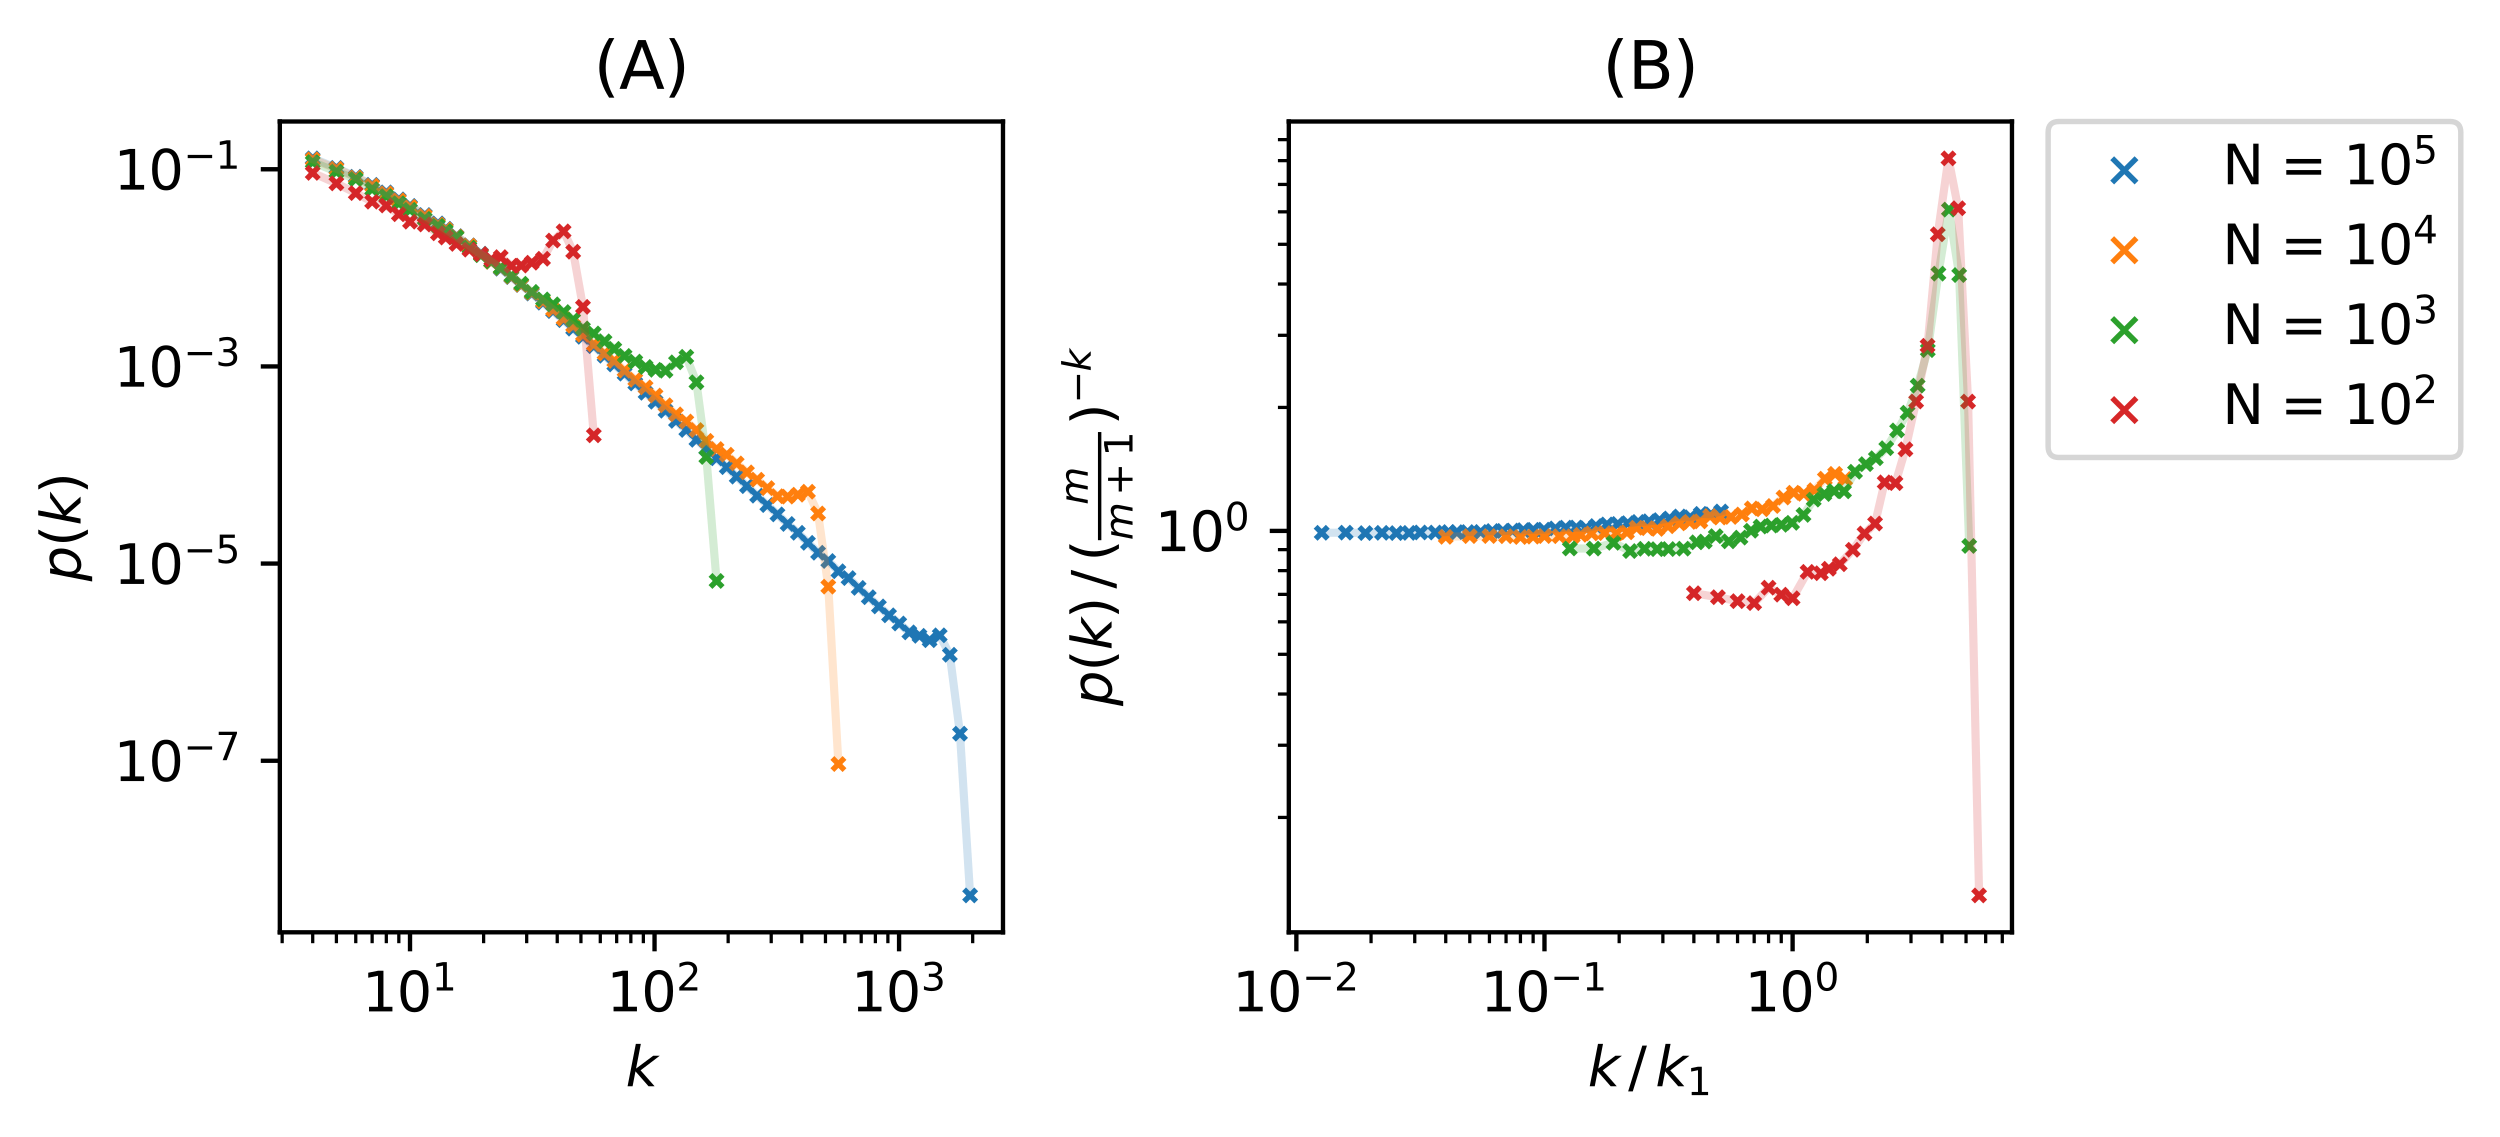 <?xml version="1.0" encoding="utf-8" standalone="no"?>
<!DOCTYPE svg PUBLIC "-//W3C//DTD SVG 1.1//EN"
  "http://www.w3.org/Graphics/SVG/1.1/DTD/svg11.dtd">
<svg xmlns:xlink="http://www.w3.org/1999/xlink" width="459.198pt" height="208.8pt" viewBox="0 0 459.198 208.8" xmlns="http://www.w3.org/2000/svg" version="1.1">
 <defs>
  <style type="text/css">*{stroke-linejoin: round; stroke-linecap: butt}</style>
 </defs>
 <g id="figure_1">
  <g id="patch_1">
   <path d="M 0 208.8 
L 459.198 208.8 
L 459.198 0 
L 0 0 
z
" style="fill: #ffffff"/>
  </g>
  <g id="axes_1">
   <g id="patch_2">
    <path d="M 51.4 171.244 
L 184.228 171.244 
L 184.228 22.318 
L 51.4 22.318 
z
" style="fill: #ffffff"/>
   </g>
   <g id="PathCollection_1">
    <defs>
     <path id="m4e24ef8a2b" d="M -1.118 1.118 
L 1.118 -1.118 
M -1.118 -1.118 
L 1.118 1.118 
" style="stroke: #1f77b4"/>
    </defs>
    <g clip-path="url(#pa49bddf319)">
     <use xlink:href="#m4e24ef8a2b" x="57.438" y="29.087" style="fill: #1f77b4; stroke: #1f77b4"/>
     <use xlink:href="#m4e24ef8a2b" x="61.79" y="30.835" style="fill: #1f77b4; stroke: #1f77b4"/>
     <use xlink:href="#m4e24ef8a2b" x="65.347" y="32.464" style="fill: #1f77b4; stroke: #1f77b4"/>
     <use xlink:href="#m4e24ef8a2b" x="68.354" y="33.942" style="fill: #1f77b4; stroke: #1f77b4"/>
     <use xlink:href="#m4e24ef8a2b" x="70.958" y="35.337" style="fill: #1f77b4; stroke: #1f77b4"/>
     <use xlink:href="#m4e24ef8a2b" x="73.256" y="36.619" style="fill: #1f77b4; stroke: #1f77b4"/>
     <use xlink:href="#m4e24ef8a2b" x="75.311" y="37.813" style="fill: #1f77b4; stroke: #1f77b4"/>
     <use xlink:href="#m4e24ef8a2b" x="78.019" y="39.493" style="fill: #1f77b4; stroke: #1f77b4"/>
     <use xlink:href="#m4e24ef8a2b" x="80.429" y="41.037" style="fill: #1f77b4; stroke: #1f77b4"/>
     <use xlink:href="#m4e24ef8a2b" x="81.874" y="42.014" style="fill: #1f77b4; stroke: #1f77b4"/>
     <use xlink:href="#m4e24ef8a2b" x="83.85" y="43.376" style="fill: #1f77b4; stroke: #1f77b4"/>
     <use xlink:href="#m4e24ef8a2b" x="86.219" y="45.067" style="fill: #1f77b4; stroke: #1f77b4"/>
     <use xlink:href="#m4e24ef8a2b" x="88.332" y="46.585" style="fill: #1f77b4; stroke: #1f77b4"/>
     <use xlink:href="#m4e24ef8a2b" x="90.237" y="48.026" style="fill: #1f77b4; stroke: #1f77b4"/>
     <use xlink:href="#m4e24ef8a2b" x="91.973" y="49.356" style="fill: #1f77b4; stroke: #1f77b4"/>
     <use xlink:href="#m4e24ef8a2b" x="93.935" y="50.892" style="fill: #1f77b4; stroke: #1f77b4"/>
     <use xlink:href="#m4e24ef8a2b" x="95.737" y="52.333" style="fill: #1f77b4; stroke: #1f77b4"/>
     <use xlink:href="#m4e24ef8a2b" x="97.67" y="53.915" style="fill: #1f77b4; stroke: #1f77b4"/>
     <use xlink:href="#m4e24ef8a2b" x="99.74" y="55.596" style="fill: #1f77b4; stroke: #1f77b4"/>
     <use xlink:href="#m4e24ef8a2b" x="101.592" y="57.137" style="fill: #1f77b4; stroke: #1f77b4"/>
     <use xlink:href="#m4e24ef8a2b" x="103.523" y="58.8" style="fill: #1f77b4; stroke: #1f77b4"/>
     <use xlink:href="#m4e24ef8a2b" x="105.279" y="60.365" style="fill: #1f77b4; stroke: #1f77b4"/>
     <use xlink:href="#m4e24ef8a2b" x="107.076" y="61.862" style="fill: #1f77b4; stroke: #1f77b4"/>
     <use xlink:href="#m4e24ef8a2b" x="109.07" y="63.577" style="fill: #1f77b4; stroke: #1f77b4"/>
     <use xlink:href="#m4e24ef8a2b" x="111.042" y="65.34" style="fill: #1f77b4; stroke: #1f77b4"/>
     <use xlink:href="#m4e24ef8a2b" x="112.833" y="66.942" style="fill: #1f77b4; stroke: #1f77b4"/>
     <use xlink:href="#m4e24ef8a2b" x="114.723" y="68.629" style="fill: #1f77b4; stroke: #1f77b4"/>
     <use xlink:href="#m4e24ef8a2b" x="116.691" y="70.427" style="fill: #1f77b4; stroke: #1f77b4"/>
     <use xlink:href="#m4e24ef8a2b" x="118.581" y="72.145" style="fill: #1f77b4; stroke: #1f77b4"/>
     <use xlink:href="#m4e24ef8a2b" x="120.405" y="73.789" style="fill: #1f77b4; stroke: #1f77b4"/>
     <use xlink:href="#m4e24ef8a2b" x="122.242" y="75.44" style="fill: #1f77b4; stroke: #1f77b4"/>
     <use xlink:href="#m4e24ef8a2b" x="124.165" y="77.308" style="fill: #1f77b4; stroke: #1f77b4"/>
     <use xlink:href="#m4e24ef8a2b" x="126.061" y="78.973" style="fill: #1f77b4; stroke: #1f77b4"/>
     <use xlink:href="#m4e24ef8a2b" x="127.92" y="80.783" style="fill: #1f77b4; stroke: #1f77b4"/>
     <use xlink:href="#m4e24ef8a2b" x="129.738" y="82.413" style="fill: #1f77b4; stroke: #1f77b4"/>
     <use xlink:href="#m4e24ef8a2b" x="131.615" y="84.182" style="fill: #1f77b4; stroke: #1f77b4"/>
     <use xlink:href="#m4e24ef8a2b" x="133.483" y="85.806" style="fill: #1f77b4; stroke: #1f77b4"/>
     <use xlink:href="#m4e24ef8a2b" x="135.317" y="87.548" style="fill: #1f77b4; stroke: #1f77b4"/>
     <use xlink:href="#m4e24ef8a2b" x="137.201" y="89.296" style="fill: #1f77b4; stroke: #1f77b4"/>
     <use xlink:href="#m4e24ef8a2b" x="139.068" y="91.048" style="fill: #1f77b4; stroke: #1f77b4"/>
     <use xlink:href="#m4e24ef8a2b" x="140.94" y="92.77" style="fill: #1f77b4; stroke: #1f77b4"/>
     <use xlink:href="#m4e24ef8a2b" x="142.803" y="94.483" style="fill: #1f77b4; stroke: #1f77b4"/>
     <use xlink:href="#m4e24ef8a2b" x="144.669" y="96.241" style="fill: #1f77b4; stroke: #1f77b4"/>
     <use xlink:href="#m4e24ef8a2b" x="146.551" y="97.863" style="fill: #1f77b4; stroke: #1f77b4"/>
     <use xlink:href="#m4e24ef8a2b" x="148.406" y="99.707" style="fill: #1f77b4; stroke: #1f77b4"/>
     <use xlink:href="#m4e24ef8a2b" x="150.267" y="101.528" style="fill: #1f77b4; stroke: #1f77b4"/>
     <use xlink:href="#m4e24ef8a2b" x="152.137" y="103.043" style="fill: #1f77b4; stroke: #1f77b4"/>
     <use xlink:href="#m4e24ef8a2b" x="154" y="104.927" style="fill: #1f77b4; stroke: #1f77b4"/>
     <use xlink:href="#m4e24ef8a2b" x="155.858" y="106.184" style="fill: #1f77b4; stroke: #1f77b4"/>
     <use xlink:href="#m4e24ef8a2b" x="157.711" y="107.982" style="fill: #1f77b4; stroke: #1f77b4"/>
     <use xlink:href="#m4e24ef8a2b" x="159.572" y="109.695" style="fill: #1f77b4; stroke: #1f77b4"/>
     <use xlink:href="#m4e24ef8a2b" x="161.437" y="111.386" style="fill: #1f77b4; stroke: #1f77b4"/>
     <use xlink:href="#m4e24ef8a2b" x="163.301" y="113.023" style="fill: #1f77b4; stroke: #1f77b4"/>
     <use xlink:href="#m4e24ef8a2b" x="165.168" y="114.523" style="fill: #1f77b4; stroke: #1f77b4"/>
     <use xlink:href="#m4e24ef8a2b" x="167.031" y="116.157" style="fill: #1f77b4; stroke: #1f77b4"/>
     <use xlink:href="#m4e24ef8a2b" x="168.886" y="116.783" style="fill: #1f77b4; stroke: #1f77b4"/>
     <use xlink:href="#m4e24ef8a2b" x="170.747" y="117.592" style="fill: #1f77b4; stroke: #1f77b4"/>
     <use xlink:href="#m4e24ef8a2b" x="172.608" y="116.696" style="fill: #1f77b4; stroke: #1f77b4"/>
     <use xlink:href="#m4e24ef8a2b" x="174.463" y="120.265" style="fill: #1f77b4; stroke: #1f77b4"/>
     <use xlink:href="#m4e24ef8a2b" x="176.328" y="134.759" style="fill: #1f77b4; stroke: #1f77b4"/>
     <use xlink:href="#m4e24ef8a2b" x="178.191" y="164.474" style="fill: #1f77b4; stroke: #1f77b4"/>
    </g>
   </g>
   <g id="PathCollection_2">
    <defs>
     <path id="m6062e97717" d="M -1.118 1.118 
L 1.118 -1.118 
M -1.118 -1.118 
L 1.118 1.118 
" style="stroke: #ff7f0e"/>
    </defs>
    <g clip-path="url(#pa49bddf319)">
     <use xlink:href="#m6062e97717" x="57.438" y="29.265" style="fill: #ff7f0e; stroke: #ff7f0e"/>
     <use xlink:href="#m6062e97717" x="61.79" y="30.988" style="fill: #ff7f0e; stroke: #ff7f0e"/>
     <use xlink:href="#m6062e97717" x="65.347" y="32.596" style="fill: #ff7f0e; stroke: #ff7f0e"/>
     <use xlink:href="#m6062e97717" x="68.354" y="34.092" style="fill: #ff7f0e; stroke: #ff7f0e"/>
     <use xlink:href="#m6062e97717" x="70.958" y="35.509" style="fill: #ff7f0e; stroke: #ff7f0e"/>
     <use xlink:href="#m6062e97717" x="73.256" y="36.786" style="fill: #ff7f0e; stroke: #ff7f0e"/>
     <use xlink:href="#m6062e97717" x="75.311" y="37.973" style="fill: #ff7f0e; stroke: #ff7f0e"/>
     <use xlink:href="#m6062e97717" x="78.019" y="39.654" style="fill: #ff7f0e; stroke: #ff7f0e"/>
     <use xlink:href="#m6062e97717" x="80.429" y="41.225" style="fill: #ff7f0e; stroke: #ff7f0e"/>
     <use xlink:href="#m6062e97717" x="81.874" y="42.132" style="fill: #ff7f0e; stroke: #ff7f0e"/>
     <use xlink:href="#m6062e97717" x="83.85" y="43.437" style="fill: #ff7f0e; stroke: #ff7f0e"/>
     <use xlink:href="#m6062e97717" x="86.219" y="45.117" style="fill: #ff7f0e; stroke: #ff7f0e"/>
     <use xlink:href="#m6062e97717" x="88.332" y="46.69" style="fill: #ff7f0e; stroke: #ff7f0e"/>
     <use xlink:href="#m6062e97717" x="90.237" y="48.088" style="fill: #ff7f0e; stroke: #ff7f0e"/>
     <use xlink:href="#m6062e97717" x="91.973" y="49.233" style="fill: #ff7f0e; stroke: #ff7f0e"/>
     <use xlink:href="#m6062e97717" x="93.935" y="50.805" style="fill: #ff7f0e; stroke: #ff7f0e"/>
     <use xlink:href="#m6062e97717" x="95.737" y="52.293" style="fill: #ff7f0e; stroke: #ff7f0e"/>
     <use xlink:href="#m6062e97717" x="97.67" y="53.766" style="fill: #ff7f0e; stroke: #ff7f0e"/>
     <use xlink:href="#m6062e97717" x="99.74" y="55.372" style="fill: #ff7f0e; stroke: #ff7f0e"/>
     <use xlink:href="#m6062e97717" x="101.592" y="56.885" style="fill: #ff7f0e; stroke: #ff7f0e"/>
     <use xlink:href="#m6062e97717" x="103.523" y="58.529" style="fill: #ff7f0e; stroke: #ff7f0e"/>
     <use xlink:href="#m6062e97717" x="105.279" y="59.832" style="fill: #ff7f0e; stroke: #ff7f0e"/>
     <use xlink:href="#m6062e97717" x="107.076" y="61.487" style="fill: #ff7f0e; stroke: #ff7f0e"/>
     <use xlink:href="#m6062e97717" x="109.07" y="63.246" style="fill: #ff7f0e; stroke: #ff7f0e"/>
     <use xlink:href="#m6062e97717" x="111.042" y="64.923" style="fill: #ff7f0e; stroke: #ff7f0e"/>
     <use xlink:href="#m6062e97717" x="112.833" y="66.29" style="fill: #ff7f0e; stroke: #ff7f0e"/>
     <use xlink:href="#m6062e97717" x="114.723" y="68.069" style="fill: #ff7f0e; stroke: #ff7f0e"/>
     <use xlink:href="#m6062e97717" x="116.691" y="69.752" style="fill: #ff7f0e; stroke: #ff7f0e"/>
     <use xlink:href="#m6062e97717" x="118.581" y="71.147" style="fill: #ff7f0e; stroke: #ff7f0e"/>
     <use xlink:href="#m6062e97717" x="120.405" y="72.652" style="fill: #ff7f0e; stroke: #ff7f0e"/>
     <use xlink:href="#m6062e97717" x="122.242" y="74.44" style="fill: #ff7f0e; stroke: #ff7f0e"/>
     <use xlink:href="#m6062e97717" x="124.165" y="76.112" style="fill: #ff7f0e; stroke: #ff7f0e"/>
     <use xlink:href="#m6062e97717" x="126.061" y="77.42" style="fill: #ff7f0e; stroke: #ff7f0e"/>
     <use xlink:href="#m6062e97717" x="127.92" y="78.996" style="fill: #ff7f0e; stroke: #ff7f0e"/>
     <use xlink:href="#m6062e97717" x="129.738" y="80.979" style="fill: #ff7f0e; stroke: #ff7f0e"/>
     <use xlink:href="#m6062e97717" x="131.615" y="82.479" style="fill: #ff7f0e; stroke: #ff7f0e"/>
     <use xlink:href="#m6062e97717" x="133.483" y="83.519" style="fill: #ff7f0e; stroke: #ff7f0e"/>
     <use xlink:href="#m6062e97717" x="135.317" y="85.122" style="fill: #ff7f0e; stroke: #ff7f0e"/>
     <use xlink:href="#m6062e97717" x="137.201" y="86.763" style="fill: #ff7f0e; stroke: #ff7f0e"/>
     <use xlink:href="#m6062e97717" x="139.068" y="88.115" style="fill: #ff7f0e; stroke: #ff7f0e"/>
     <use xlink:href="#m6062e97717" x="140.94" y="89.657" style="fill: #ff7f0e; stroke: #ff7f0e"/>
     <use xlink:href="#m6062e97717" x="142.803" y="91.146" style="fill: #ff7f0e; stroke: #ff7f0e"/>
     <use xlink:href="#m6062e97717" x="144.669" y="91.218" style="fill: #ff7f0e; stroke: #ff7f0e"/>
     <use xlink:href="#m6062e97717" x="146.551" y="90.867" style="fill: #ff7f0e; stroke: #ff7f0e"/>
     <use xlink:href="#m6062e97717" x="148.406" y="90.316" style="fill: #ff7f0e; stroke: #ff7f0e"/>
     <use xlink:href="#m6062e97717" x="150.267" y="94.318" style="fill: #ff7f0e; stroke: #ff7f0e"/>
     <use xlink:href="#m6062e97717" x="152.137" y="107.753" style="fill: #ff7f0e; stroke: #ff7f0e"/>
     <use xlink:href="#m6062e97717" x="154" y="140.338" style="fill: #ff7f0e; stroke: #ff7f0e"/>
    </g>
   </g>
   <g id="PathCollection_3">
    <defs>
     <path id="m533b7d0cc9" d="M -1.118 1.118 
L 1.118 -1.118 
M -1.118 -1.118 
L 1.118 1.118 
" style="stroke: #2ca02c"/>
    </defs>
    <g clip-path="url(#pa49bddf319)">
     <use xlink:href="#m533b7d0cc9" x="57.438" y="29.779" style="fill: #2ca02c; stroke: #2ca02c"/>
     <use xlink:href="#m533b7d0cc9" x="61.79" y="31.539" style="fill: #2ca02c; stroke: #2ca02c"/>
     <use xlink:href="#m533b7d0cc9" x="65.347" y="32.894" style="fill: #2ca02c; stroke: #2ca02c"/>
     <use xlink:href="#m533b7d0cc9" x="68.354" y="34.747" style="fill: #2ca02c; stroke: #2ca02c"/>
     <use xlink:href="#m533b7d0cc9" x="70.958" y="36.03" style="fill: #2ca02c; stroke: #2ca02c"/>
     <use xlink:href="#m533b7d0cc9" x="73.256" y="37.338" style="fill: #2ca02c; stroke: #2ca02c"/>
     <use xlink:href="#m533b7d0cc9" x="75.311" y="38.545" style="fill: #2ca02c; stroke: #2ca02c"/>
     <use xlink:href="#m533b7d0cc9" x="78.019" y="40.205" style="fill: #2ca02c; stroke: #2ca02c"/>
     <use xlink:href="#m533b7d0cc9" x="80.429" y="41.491" style="fill: #2ca02c; stroke: #2ca02c"/>
     <use xlink:href="#m533b7d0cc9" x="81.874" y="42.43" style="fill: #2ca02c; stroke: #2ca02c"/>
     <use xlink:href="#m533b7d0cc9" x="83.85" y="43.558" style="fill: #2ca02c; stroke: #2ca02c"/>
     <use xlink:href="#m533b7d0cc9" x="86.219" y="45.481" style="fill: #2ca02c; stroke: #2ca02c"/>
     <use xlink:href="#m533b7d0cc9" x="88.332" y="46.877" style="fill: #2ca02c; stroke: #2ca02c"/>
     <use xlink:href="#m533b7d0cc9" x="90.237" y="48.018" style="fill: #2ca02c; stroke: #2ca02c"/>
     <use xlink:href="#m533b7d0cc9" x="91.973" y="49.179" style="fill: #2ca02c; stroke: #2ca02c"/>
     <use xlink:href="#m533b7d0cc9" x="93.935" y="50.689" style="fill: #2ca02c; stroke: #2ca02c"/>
     <use xlink:href="#m533b7d0cc9" x="95.737" y="52.111" style="fill: #2ca02c; stroke: #2ca02c"/>
     <use xlink:href="#m533b7d0cc9" x="97.67" y="53.616" style="fill: #2ca02c; stroke: #2ca02c"/>
     <use xlink:href="#m533b7d0cc9" x="99.74" y="54.998" style="fill: #2ca02c; stroke: #2ca02c"/>
     <use xlink:href="#m533b7d0cc9" x="101.592" y="55.9" style="fill: #2ca02c; stroke: #2ca02c"/>
     <use xlink:href="#m533b7d0cc9" x="103.523" y="57.321" style="fill: #2ca02c; stroke: #2ca02c"/>
     <use xlink:href="#m533b7d0cc9" x="105.279" y="58.726" style="fill: #2ca02c; stroke: #2ca02c"/>
     <use xlink:href="#m533b7d0cc9" x="107.076" y="60.33" style="fill: #2ca02c; stroke: #2ca02c"/>
     <use xlink:href="#m533b7d0cc9" x="109.07" y="61.25" style="fill: #2ca02c; stroke: #2ca02c"/>
     <use xlink:href="#m533b7d0cc9" x="111.042" y="62.698" style="fill: #2ca02c; stroke: #2ca02c"/>
     <use xlink:href="#m533b7d0cc9" x="112.833" y="64.074" style="fill: #2ca02c; stroke: #2ca02c"/>
     <use xlink:href="#m533b7d0cc9" x="114.723" y="65.372" style="fill: #2ca02c; stroke: #2ca02c"/>
     <use xlink:href="#m533b7d0cc9" x="116.691" y="66.415" style="fill: #2ca02c; stroke: #2ca02c"/>
     <use xlink:href="#m533b7d0cc9" x="118.581" y="67.402" style="fill: #2ca02c; stroke: #2ca02c"/>
     <use xlink:href="#m533b7d0cc9" x="120.405" y="67.924" style="fill: #2ca02c; stroke: #2ca02c"/>
     <use xlink:href="#m533b7d0cc9" x="122.242" y="68.095" style="fill: #2ca02c; stroke: #2ca02c"/>
     <use xlink:href="#m533b7d0cc9" x="124.165" y="66.55" style="fill: #2ca02c; stroke: #2ca02c"/>
     <use xlink:href="#m533b7d0cc9" x="126.061" y="65.536" style="fill: #2ca02c; stroke: #2ca02c"/>
     <use xlink:href="#m533b7d0cc9" x="127.92" y="70.216" style="fill: #2ca02c; stroke: #2ca02c"/>
     <use xlink:href="#m533b7d0cc9" x="129.738" y="83.935" style="fill: #2ca02c; stroke: #2ca02c"/>
     <use xlink:href="#m533b7d0cc9" x="131.615" y="106.708" style="fill: #2ca02c; stroke: #2ca02c"/>
    </g>
   </g>
   <g id="PathCollection_4">
    <defs>
     <path id="m2f07e9cf95" d="M -1.118 1.118 
L 1.118 -1.118 
M -1.118 -1.118 
L 1.118 1.118 
" style="stroke: #d62728"/>
    </defs>
    <g clip-path="url(#pa49bddf319)">
     <use xlink:href="#m2f07e9cf95" x="57.438" y="31.756" style="fill: #d62728; stroke: #d62728"/>
     <use xlink:href="#m2f07e9cf95" x="61.79" y="33.686" style="fill: #d62728; stroke: #d62728"/>
     <use xlink:href="#m2f07e9cf95" x="65.347" y="35.471" style="fill: #d62728; stroke: #d62728"/>
     <use xlink:href="#m2f07e9cf95" x="68.354" y="37.046" style="fill: #d62728; stroke: #d62728"/>
     <use xlink:href="#m2f07e9cf95" x="70.958" y="37.747" style="fill: #d62728; stroke: #d62728"/>
     <use xlink:href="#m2f07e9cf95" x="73.256" y="39.348" style="fill: #d62728; stroke: #d62728"/>
     <use xlink:href="#m2f07e9cf95" x="75.311" y="40.719" style="fill: #d62728; stroke: #d62728"/>
     <use xlink:href="#m2f07e9cf95" x="78.019" y="41.23" style="fill: #d62728; stroke: #d62728"/>
     <use xlink:href="#m2f07e9cf95" x="80.429" y="42.857" style="fill: #d62728; stroke: #d62728"/>
     <use xlink:href="#m2f07e9cf95" x="81.874" y="43.631" style="fill: #d62728; stroke: #d62728"/>
     <use xlink:href="#m2f07e9cf95" x="83.85" y="44.798" style="fill: #d62728; stroke: #d62728"/>
     <use xlink:href="#m2f07e9cf95" x="86.219" y="45.855" style="fill: #d62728; stroke: #d62728"/>
     <use xlink:href="#m2f07e9cf95" x="88.332" y="46.695" style="fill: #d62728; stroke: #d62728"/>
     <use xlink:href="#m2f07e9cf95" x="90.237" y="47.7" style="fill: #d62728; stroke: #d62728"/>
     <use xlink:href="#m2f07e9cf95" x="91.973" y="47.227" style="fill: #d62728; stroke: #d62728"/>
     <use xlink:href="#m2f07e9cf95" x="93.935" y="48.815" style="fill: #d62728; stroke: #d62728"/>
     <use xlink:href="#m2f07e9cf95" x="95.737" y="48.778" style="fill: #d62728; stroke: #d62728"/>
     <use xlink:href="#m2f07e9cf95" x="97.67" y="48.255" style="fill: #d62728; stroke: #d62728"/>
     <use xlink:href="#m2f07e9cf95" x="99.74" y="47.529" style="fill: #d62728; stroke: #d62728"/>
     <use xlink:href="#m2f07e9cf95" x="101.592" y="44.183" style="fill: #d62728; stroke: #d62728"/>
     <use xlink:href="#m2f07e9cf95" x="103.523" y="42.497" style="fill: #d62728; stroke: #d62728"/>
     <use xlink:href="#m2f07e9cf95" x="105.279" y="46.237" style="fill: #d62728; stroke: #d62728"/>
     <use xlink:href="#m2f07e9cf95" x="107.076" y="56.365" style="fill: #d62728; stroke: #d62728"/>
     <use xlink:href="#m2f07e9cf95" x="109.07" y="79.962" style="fill: #d62728; stroke: #d62728"/>
    </g>
   </g>
   <g id="matplotlib.axis_1">
    <g id="xtick_1">
     <g id="line2d_1">
      <defs>
       <path id="mc78382b126" d="M 0 0 
L 0 3.5 
" style="stroke: #000000; stroke-width: 0.8"/>
      </defs>
      <g>
       <use xlink:href="#mc78382b126" x="75.311" y="171.244" style="stroke: #000000; stroke-width: 0.8"/>
      </g>
     </g>
     <g id="text_1">
      <!-- $\mathdefault{10^{1}}$ -->
      <g transform="translate(66.511 185.842) scale(0.1 -0.1)">
       <defs>
        <path id="DejaVuSans-31" d="M 794 531 
L 1825 531 
L 1825 4091 
L 703 3866 
L 703 4441 
L 1819 4666 
L 2450 4666 
L 2450 531 
L 3481 531 
L 3481 0 
L 794 0 
L 794 531 
z
" transform="scale(0.016)"/>
        <path id="DejaVuSans-30" d="M 2034 4250 
Q 1547 4250 1301 3770 
Q 1056 3291 1056 2328 
Q 1056 1369 1301 889 
Q 1547 409 2034 409 
Q 2525 409 2770 889 
Q 3016 1369 3016 2328 
Q 3016 3291 2770 3770 
Q 2525 4250 2034 4250 
z
M 2034 4750 
Q 2819 4750 3233 4129 
Q 3647 3509 3647 2328 
Q 3647 1150 3233 529 
Q 2819 -91 2034 -91 
Q 1250 -91 836 529 
Q 422 1150 422 2328 
Q 422 3509 836 4129 
Q 1250 4750 2034 4750 
z
" transform="scale(0.016)"/>
       </defs>
       <use xlink:href="#DejaVuSans-31" transform="translate(0 0.684)"/>
       <use xlink:href="#DejaVuSans-30" transform="translate(63.623 0.684)"/>
       <use xlink:href="#DejaVuSans-31" transform="translate(128.203 38.966) scale(0.7)"/>
      </g>
     </g>
    </g>
    <g id="xtick_2">
     <g id="line2d_2">
      <g>
       <use xlink:href="#mc78382b126" x="120.226" y="171.244" style="stroke: #000000; stroke-width: 0.8"/>
      </g>
     </g>
     <g id="text_2">
      <!-- $\mathdefault{10^{2}}$ -->
      <g transform="translate(111.426 185.842) scale(0.1 -0.1)">
       <defs>
        <path id="DejaVuSans-32" d="M 1228 531 
L 3431 531 
L 3431 0 
L 469 0 
L 469 531 
Q 828 903 1448 1529 
Q 2069 2156 2228 2338 
Q 2531 2678 2651 2914 
Q 2772 3150 2772 3378 
Q 2772 3750 2511 3984 
Q 2250 4219 1831 4219 
Q 1534 4219 1204 4116 
Q 875 4013 500 3803 
L 500 4441 
Q 881 4594 1212 4672 
Q 1544 4750 1819 4750 
Q 2544 4750 2975 4387 
Q 3406 4025 3406 3419 
Q 3406 3131 3298 2873 
Q 3191 2616 2906 2266 
Q 2828 2175 2409 1742 
Q 1991 1309 1228 531 
z
" transform="scale(0.016)"/>
       </defs>
       <use xlink:href="#DejaVuSans-31" transform="translate(0 0.766)"/>
       <use xlink:href="#DejaVuSans-30" transform="translate(63.623 0.766)"/>
       <use xlink:href="#DejaVuSans-32" transform="translate(128.203 39.047) scale(0.7)"/>
      </g>
     </g>
    </g>
    <g id="xtick_3">
     <g id="line2d_3">
      <g>
       <use xlink:href="#mc78382b126" x="165.141" y="171.244" style="stroke: #000000; stroke-width: 0.8"/>
      </g>
     </g>
     <g id="text_3">
      <!-- $\mathdefault{10^{3}}$ -->
      <g transform="translate(156.341 185.842) scale(0.1 -0.1)">
       <defs>
        <path id="DejaVuSans-33" d="M 2597 2516 
Q 3050 2419 3304 2112 
Q 3559 1806 3559 1356 
Q 3559 666 3084 287 
Q 2609 -91 1734 -91 
Q 1441 -91 1130 -33 
Q 819 25 488 141 
L 488 750 
Q 750 597 1062 519 
Q 1375 441 1716 441 
Q 2309 441 2620 675 
Q 2931 909 2931 1356 
Q 2931 1769 2642 2001 
Q 2353 2234 1838 2234 
L 1294 2234 
L 1294 2753 
L 1863 2753 
Q 2328 2753 2575 2939 
Q 2822 3125 2822 3475 
Q 2822 3834 2567 4026 
Q 2313 4219 1838 4219 
Q 1578 4219 1281 4162 
Q 984 4106 628 3988 
L 628 4550 
Q 988 4650 1302 4700 
Q 1616 4750 1894 4750 
Q 2613 4750 3031 4423 
Q 3450 4097 3450 3541 
Q 3450 3153 3228 2886 
Q 3006 2619 2597 2516 
z
" transform="scale(0.016)"/>
       </defs>
       <use xlink:href="#DejaVuSans-31" transform="translate(0 0.766)"/>
       <use xlink:href="#DejaVuSans-30" transform="translate(63.623 0.766)"/>
       <use xlink:href="#DejaVuSans-33" transform="translate(128.203 39.047) scale(0.7)"/>
      </g>
     </g>
    </g>
    <g id="xtick_4">
     <g id="line2d_4">
      <defs>
       <path id="m0da58cb648" d="M 0 0 
L 0 2 
" style="stroke: #000000; stroke-width: 0.6"/>
      </defs>
      <g>
       <use xlink:href="#m0da58cb648" x="51.826" y="171.244" style="stroke: #000000; stroke-width: 0.6"/>
      </g>
     </g>
    </g>
    <g id="xtick_5">
     <g id="line2d_5">
      <g>
       <use xlink:href="#m0da58cb648" x="57.438" y="171.244" style="stroke: #000000; stroke-width: 0.6"/>
      </g>
     </g>
    </g>
    <g id="xtick_6">
     <g id="line2d_6">
      <g>
       <use xlink:href="#m0da58cb648" x="61.79" y="171.244" style="stroke: #000000; stroke-width: 0.6"/>
      </g>
     </g>
    </g>
    <g id="xtick_7">
     <g id="line2d_7">
      <g>
       <use xlink:href="#m0da58cb648" x="65.347" y="171.244" style="stroke: #000000; stroke-width: 0.6"/>
      </g>
     </g>
    </g>
    <g id="xtick_8">
     <g id="line2d_8">
      <g>
       <use xlink:href="#m0da58cb648" x="68.354" y="171.244" style="stroke: #000000; stroke-width: 0.6"/>
      </g>
     </g>
    </g>
    <g id="xtick_9">
     <g id="line2d_9">
      <g>
       <use xlink:href="#m0da58cb648" x="70.958" y="171.244" style="stroke: #000000; stroke-width: 0.6"/>
      </g>
     </g>
    </g>
    <g id="xtick_10">
     <g id="line2d_10">
      <g>
       <use xlink:href="#m0da58cb648" x="73.256" y="171.244" style="stroke: #000000; stroke-width: 0.6"/>
      </g>
     </g>
    </g>
    <g id="xtick_11">
     <g id="line2d_11">
      <g>
       <use xlink:href="#m0da58cb648" x="88.832" y="171.244" style="stroke: #000000; stroke-width: 0.6"/>
      </g>
     </g>
    </g>
    <g id="xtick_12">
     <g id="line2d_12">
      <g>
       <use xlink:href="#m0da58cb648" x="96.741" y="171.244" style="stroke: #000000; stroke-width: 0.6"/>
      </g>
     </g>
    </g>
    <g id="xtick_13">
     <g id="line2d_13">
      <g>
       <use xlink:href="#m0da58cb648" x="102.353" y="171.244" style="stroke: #000000; stroke-width: 0.6"/>
      </g>
     </g>
    </g>
    <g id="xtick_14">
     <g id="line2d_14">
      <g>
       <use xlink:href="#m0da58cb648" x="106.705" y="171.244" style="stroke: #000000; stroke-width: 0.6"/>
      </g>
     </g>
    </g>
    <g id="xtick_15">
     <g id="line2d_15">
      <g>
       <use xlink:href="#m0da58cb648" x="110.262" y="171.244" style="stroke: #000000; stroke-width: 0.6"/>
      </g>
     </g>
    </g>
    <g id="xtick_16">
     <g id="line2d_16">
      <g>
       <use xlink:href="#m0da58cb648" x="113.269" y="171.244" style="stroke: #000000; stroke-width: 0.6"/>
      </g>
     </g>
    </g>
    <g id="xtick_17">
     <g id="line2d_17">
      <g>
       <use xlink:href="#m0da58cb648" x="115.873" y="171.244" style="stroke: #000000; stroke-width: 0.6"/>
      </g>
     </g>
    </g>
    <g id="xtick_18">
     <g id="line2d_18">
      <g>
       <use xlink:href="#m0da58cb648" x="118.171" y="171.244" style="stroke: #000000; stroke-width: 0.6"/>
      </g>
     </g>
    </g>
    <g id="xtick_19">
     <g id="line2d_19">
      <g>
       <use xlink:href="#m0da58cb648" x="133.747" y="171.244" style="stroke: #000000; stroke-width: 0.6"/>
      </g>
     </g>
    </g>
    <g id="xtick_20">
     <g id="line2d_20">
      <g>
       <use xlink:href="#m0da58cb648" x="141.656" y="171.244" style="stroke: #000000; stroke-width: 0.6"/>
      </g>
     </g>
    </g>
    <g id="xtick_21">
     <g id="line2d_21">
      <g>
       <use xlink:href="#m0da58cb648" x="147.267" y="171.244" style="stroke: #000000; stroke-width: 0.6"/>
      </g>
     </g>
    </g>
    <g id="xtick_22">
     <g id="line2d_22">
      <g>
       <use xlink:href="#m0da58cb648" x="151.62" y="171.244" style="stroke: #000000; stroke-width: 0.6"/>
      </g>
     </g>
    </g>
    <g id="xtick_23">
     <g id="line2d_23">
      <g>
       <use xlink:href="#m0da58cb648" x="155.176" y="171.244" style="stroke: #000000; stroke-width: 0.6"/>
      </g>
     </g>
    </g>
    <g id="xtick_24">
     <g id="line2d_24">
      <g>
       <use xlink:href="#m0da58cb648" x="158.183" y="171.244" style="stroke: #000000; stroke-width: 0.6"/>
      </g>
     </g>
    </g>
    <g id="xtick_25">
     <g id="line2d_25">
      <g>
       <use xlink:href="#m0da58cb648" x="160.788" y="171.244" style="stroke: #000000; stroke-width: 0.6"/>
      </g>
     </g>
    </g>
    <g id="xtick_26">
     <g id="line2d_26">
      <g>
       <use xlink:href="#m0da58cb648" x="163.086" y="171.244" style="stroke: #000000; stroke-width: 0.6"/>
      </g>
     </g>
    </g>
    <g id="xtick_27">
     <g id="line2d_27">
      <g>
       <use xlink:href="#m0da58cb648" x="178.662" y="171.244" style="stroke: #000000; stroke-width: 0.6"/>
      </g>
     </g>
    </g>
    <g id="text_4">
     <!-- $k$ -->
     <g transform="translate(114.914 199.52) scale(0.1 -0.1)">
      <defs>
       <path id="DejaVuSans-Oblique-6b" d="M 1172 4863 
L 1747 4863 
L 1197 2028 
L 3169 3500 
L 3916 3500 
L 1716 1825 
L 3322 0 
L 2625 0 
L 1131 1709 
L 800 0 
L 225 0 
L 1172 4863 
z
" transform="scale(0.016)"/>
      </defs>
      <use xlink:href="#DejaVuSans-Oblique-6b" transform="translate(0 0.016)"/>
     </g>
    </g>
   </g>
   <g id="matplotlib.axis_2">
    <g id="ytick_1">
     <g id="line2d_28">
      <defs>
       <path id="m665a148ea4" d="M 0 0 
L -3.5 0 
" style="stroke: #000000; stroke-width: 0.8"/>
      </defs>
      <g>
       <use xlink:href="#m665a148ea4" x="51.4" y="139.733" style="stroke: #000000; stroke-width: 0.8"/>
      </g>
     </g>
     <g id="text_5">
      <!-- $\mathdefault{10^{-7}}$ -->
      <g transform="translate(20.9 143.532) scale(0.1 -0.1)">
       <defs>
        <path id="DejaVuSans-2212" d="M 678 2272 
L 4684 2272 
L 4684 1741 
L 678 1741 
L 678 2272 
z
" transform="scale(0.016)"/>
        <path id="DejaVuSans-37" d="M 525 4666 
L 3525 4666 
L 3525 4397 
L 1831 0 
L 1172 0 
L 2766 4134 
L 525 4134 
L 525 4666 
z
" transform="scale(0.016)"/>
       </defs>
       <use xlink:href="#DejaVuSans-31" transform="translate(0 0.684)"/>
       <use xlink:href="#DejaVuSans-30" transform="translate(63.623 0.684)"/>
       <use xlink:href="#DejaVuSans-2212" transform="translate(128.203 38.966) scale(0.7)"/>
       <use xlink:href="#DejaVuSans-37" transform="translate(186.855 38.966) scale(0.7)"/>
      </g>
     </g>
    </g>
    <g id="ytick_2">
     <g id="line2d_29">
      <g>
       <use xlink:href="#m665a148ea4" x="51.4" y="103.519" style="stroke: #000000; stroke-width: 0.8"/>
      </g>
     </g>
     <g id="text_6">
      <!-- $\mathdefault{10^{-5}}$ -->
      <g transform="translate(20.9 107.319) scale(0.1 -0.1)">
       <defs>
        <path id="DejaVuSans-35" d="M 691 4666 
L 3169 4666 
L 3169 4134 
L 1269 4134 
L 1269 2991 
Q 1406 3038 1543 3061 
Q 1681 3084 1819 3084 
Q 2600 3084 3056 2656 
Q 3513 2228 3513 1497 
Q 3513 744 3044 326 
Q 2575 -91 1722 -91 
Q 1428 -91 1123 -41 
Q 819 9 494 109 
L 494 744 
Q 775 591 1075 516 
Q 1375 441 1709 441 
Q 2250 441 2565 725 
Q 2881 1009 2881 1497 
Q 2881 1984 2565 2268 
Q 2250 2553 1709 2553 
Q 1456 2553 1204 2497 
Q 953 2441 691 2322 
L 691 4666 
z
" transform="scale(0.016)"/>
       </defs>
       <use xlink:href="#DejaVuSans-31" transform="translate(0 0.684)"/>
       <use xlink:href="#DejaVuSans-30" transform="translate(63.623 0.684)"/>
       <use xlink:href="#DejaVuSans-2212" transform="translate(128.203 38.966) scale(0.7)"/>
       <use xlink:href="#DejaVuSans-35" transform="translate(186.855 38.966) scale(0.7)"/>
      </g>
     </g>
    </g>
    <g id="ytick_3">
     <g id="line2d_30">
      <g>
       <use xlink:href="#m665a148ea4" x="51.4" y="67.306" style="stroke: #000000; stroke-width: 0.8"/>
      </g>
     </g>
     <g id="text_7">
      <!-- $\mathdefault{10^{-3}}$ -->
      <g transform="translate(20.9 71.105) scale(0.1 -0.1)">
       <use xlink:href="#DejaVuSans-31" transform="translate(0 0.766)"/>
       <use xlink:href="#DejaVuSans-30" transform="translate(63.623 0.766)"/>
       <use xlink:href="#DejaVuSans-2212" transform="translate(128.203 39.047) scale(0.7)"/>
       <use xlink:href="#DejaVuSans-33" transform="translate(186.855 39.047) scale(0.7)"/>
      </g>
     </g>
    </g>
    <g id="ytick_4">
     <g id="line2d_31">
      <g>
       <use xlink:href="#m665a148ea4" x="51.4" y="31.092" style="stroke: #000000; stroke-width: 0.8"/>
      </g>
     </g>
     <g id="text_8">
      <!-- $\mathdefault{10^{-1}}$ -->
      <g transform="translate(20.9 34.891) scale(0.1 -0.1)">
       <use xlink:href="#DejaVuSans-31" transform="translate(0 0.684)"/>
       <use xlink:href="#DejaVuSans-30" transform="translate(63.623 0.684)"/>
       <use xlink:href="#DejaVuSans-2212" transform="translate(128.203 38.966) scale(0.7)"/>
       <use xlink:href="#DejaVuSans-31" transform="translate(186.855 38.966) scale(0.7)"/>
      </g>
     </g>
    </g>
    <g id="text_9">
     <!-- $p(k)$ -->
     <g transform="translate(14.8 106.781) rotate(-90) scale(0.1 -0.1)">
      <defs>
       <path id="DejaVuSans-Oblique-70" d="M 3175 2156 
Q 3175 2616 2975 2859 
Q 2775 3103 2400 3103 
Q 2144 3103 1911 2972 
Q 1678 2841 1497 2591 
Q 1319 2344 1212 1994 
Q 1106 1644 1106 1300 
Q 1106 863 1306 627 
Q 1506 391 1875 391 
Q 2147 391 2380 519 
Q 2613 647 2778 891 
Q 2956 1147 3065 1494 
Q 3175 1841 3175 2156 
z
M 1394 2969 
Q 1625 3272 1939 3428 
Q 2253 3584 2638 3584 
Q 3175 3584 3472 3232 
Q 3769 2881 3769 2247 
Q 3769 1728 3584 1258 
Q 3400 788 3053 416 
Q 2822 169 2531 39 
Q 2241 -91 1919 -91 
Q 1547 -91 1294 64 
Q 1041 219 916 525 
L 556 -1331 
L -19 -1331 
L 922 3500 
L 1497 3500 
L 1394 2969 
z
" transform="scale(0.016)"/>
       <path id="DejaVuSans-28" d="M 1984 4856 
Q 1566 4138 1362 3434 
Q 1159 2731 1159 2009 
Q 1159 1288 1364 580 
Q 1569 -128 1984 -844 
L 1484 -844 
Q 1016 -109 783 600 
Q 550 1309 550 2009 
Q 550 2706 781 3412 
Q 1013 4119 1484 4856 
L 1984 4856 
z
" transform="scale(0.016)"/>
       <path id="DejaVuSans-29" d="M 513 4856 
L 1013 4856 
Q 1481 4119 1714 3412 
Q 1947 2706 1947 2009 
Q 1947 1309 1714 600 
Q 1481 -109 1013 -844 
L 513 -844 
Q 928 -128 1133 580 
Q 1338 1288 1338 2009 
Q 1338 2731 1133 3434 
Q 928 4138 513 4856 
z
" transform="scale(0.016)"/>
      </defs>
      <use xlink:href="#DejaVuSans-Oblique-70" transform="translate(0 0.016)"/>
      <use xlink:href="#DejaVuSans-28" transform="translate(63.477 0.016)"/>
      <use xlink:href="#DejaVuSans-Oblique-6b" transform="translate(102.49 0.016)"/>
      <use xlink:href="#DejaVuSans-29" transform="translate(160.4 0.016)"/>
     </g>
    </g>
   </g>
   <g id="line2d_32">
    <path d="M 57.438 29.087 
L 61.79 30.835 
L 65.347 32.464 
L 68.354 33.942 
L 70.958 35.337 
L 73.256 36.619 
L 75.311 37.813 
L 78.019 39.493 
L 80.429 41.037 
L 81.874 42.014 
L 83.85 43.376 
L 86.219 45.067 
L 88.332 46.585 
L 90.237 48.026 
L 91.973 49.356 
L 93.935 50.892 
L 95.737 52.333 
L 97.67 53.915 
L 99.74 55.596 
L 101.592 57.137 
L 103.523 58.8 
L 105.279 60.365 
L 107.076 61.862 
L 109.07 63.577 
L 111.042 65.34 
L 112.833 66.942 
L 114.723 68.629 
L 116.691 70.427 
L 118.581 72.145 
L 120.405 73.789 
L 122.242 75.44 
L 124.165 77.308 
L 126.061 78.973 
L 127.92 80.783 
L 129.738 82.413 
L 131.615 84.182 
L 133.483 85.806 
L 135.317 87.548 
L 137.201 89.296 
L 139.068 91.048 
L 140.94 92.77 
L 142.803 94.483 
L 144.669 96.241 
L 146.551 97.863 
L 148.406 99.707 
L 150.267 101.528 
L 152.137 103.043 
L 154 104.927 
L 155.858 106.184 
L 157.711 107.982 
L 159.572 109.695 
L 161.437 111.386 
L 163.301 113.023 
L 165.168 114.523 
L 167.031 116.157 
L 168.886 116.783 
L 170.747 117.592 
L 172.608 116.696 
L 174.463 120.265 
L 176.328 134.759 
L 178.191 164.474 
" clip-path="url(#pa49bddf319)" style="fill: none; stroke: #1f77b4; stroke-opacity: 0.2; stroke-width: 1.5; stroke-linecap: square"/>
   </g>
   <g id="line2d_33">
    <path d="M 57.438 29.265 
L 61.79 30.988 
L 65.347 32.596 
L 68.354 34.092 
L 70.958 35.509 
L 73.256 36.786 
L 75.311 37.973 
L 78.019 39.654 
L 80.429 41.225 
L 81.874 42.132 
L 83.85 43.437 
L 86.219 45.117 
L 88.332 46.69 
L 90.237 48.088 
L 91.973 49.233 
L 93.935 50.805 
L 95.737 52.293 
L 97.67 53.766 
L 99.74 55.372 
L 101.592 56.885 
L 103.523 58.529 
L 105.279 59.832 
L 107.076 61.487 
L 109.07 63.246 
L 111.042 64.923 
L 112.833 66.29 
L 114.723 68.069 
L 116.691 69.752 
L 118.581 71.147 
L 120.405 72.652 
L 122.242 74.44 
L 124.165 76.112 
L 126.061 77.42 
L 127.92 78.996 
L 129.738 80.979 
L 131.615 82.479 
L 133.483 83.519 
L 135.317 85.122 
L 137.201 86.763 
L 139.068 88.115 
L 140.94 89.657 
L 142.803 91.146 
L 144.669 91.218 
L 146.551 90.867 
L 148.406 90.316 
L 150.267 94.318 
L 152.137 107.753 
L 154 140.338 
" clip-path="url(#pa49bddf319)" style="fill: none; stroke: #ff7f0e; stroke-opacity: 0.2; stroke-width: 1.5; stroke-linecap: square"/>
   </g>
   <g id="line2d_34">
    <path d="M 57.438 29.779 
L 61.79 31.539 
L 65.347 32.894 
L 68.354 34.747 
L 70.958 36.03 
L 73.256 37.338 
L 75.311 38.545 
L 78.019 40.205 
L 80.429 41.491 
L 81.874 42.43 
L 83.85 43.558 
L 86.219 45.481 
L 88.332 46.877 
L 90.237 48.018 
L 91.973 49.179 
L 93.935 50.689 
L 95.737 52.111 
L 97.67 53.616 
L 99.74 54.998 
L 101.592 55.9 
L 103.523 57.321 
L 105.279 58.726 
L 107.076 60.33 
L 109.07 61.25 
L 111.042 62.698 
L 112.833 64.074 
L 114.723 65.372 
L 116.691 66.415 
L 118.581 67.402 
L 120.405 67.924 
L 122.242 68.095 
L 124.165 66.55 
L 126.061 65.536 
L 127.92 70.216 
L 129.738 83.935 
L 131.615 106.708 
" clip-path="url(#pa49bddf319)" style="fill: none; stroke: #2ca02c; stroke-opacity: 0.2; stroke-width: 1.5; stroke-linecap: square"/>
   </g>
   <g id="line2d_35">
    <path d="M 57.438 31.756 
L 61.79 33.686 
L 65.347 35.471 
L 68.354 37.046 
L 70.958 37.747 
L 73.256 39.348 
L 75.311 40.719 
L 78.019 41.23 
L 80.429 42.857 
L 81.874 43.631 
L 83.85 44.798 
L 86.219 45.855 
L 88.332 46.695 
L 90.237 47.7 
L 91.973 47.227 
L 93.935 48.815 
L 95.737 48.778 
L 97.67 48.255 
L 99.74 47.529 
L 101.592 44.183 
L 103.523 42.497 
L 105.279 46.237 
L 107.076 56.365 
L 109.07 79.962 
" clip-path="url(#pa49bddf319)" style="fill: none; stroke: #d62728; stroke-opacity: 0.2; stroke-width: 1.5; stroke-linecap: square"/>
   </g>
   <g id="patch_3">
    <path d="M 51.4 171.244 
L 51.4 22.318 
" style="fill: none; stroke: #000000; stroke-width: 0.8; stroke-linejoin: miter; stroke-linecap: square"/>
   </g>
   <g id="patch_4">
    <path d="M 184.228 171.244 
L 184.228 22.318 
" style="fill: none; stroke: #000000; stroke-width: 0.8; stroke-linejoin: miter; stroke-linecap: square"/>
   </g>
   <g id="patch_5">
    <path d="M 51.4 171.244 
L 184.228 171.244 
" style="fill: none; stroke: #000000; stroke-width: 0.8; stroke-linejoin: miter; stroke-linecap: square"/>
   </g>
   <g id="patch_6">
    <path d="M 51.4 22.318 
L 184.228 22.318 
" style="fill: none; stroke: #000000; stroke-width: 0.8; stroke-linejoin: miter; stroke-linecap: square"/>
   </g>
   <g id="text_10">
    <!-- (A) -->
    <g transform="translate(109.028 16.318) scale(0.12 -0.12)">
     <defs>
      <path id="DejaVuSans-41" d="M 2188 4044 
L 1331 1722 
L 3047 1722 
L 2188 4044 
z
M 1831 4666 
L 2547 4666 
L 4325 0 
L 3669 0 
L 3244 1197 
L 1141 1197 
L 716 0 
L 50 0 
L 1831 4666 
z
" transform="scale(0.016)"/>
     </defs>
     <use xlink:href="#DejaVuSans-28"/>
     <use xlink:href="#DejaVuSans-41" x="39.014"/>
     <use xlink:href="#DejaVuSans-29" x="107.422"/>
    </g>
   </g>
  </g>
  <g id="axes_2">
   <g id="patch_7">
    <path d="M 236.728 171.244 
L 369.557 171.244 
L 369.557 22.318 
L 236.728 22.318 
z
" style="fill: #ffffff"/>
   </g>
   <g id="PathCollection_5">
    <g clip-path="url(#p9319424035)">
     <use xlink:href="#m4e24ef8a2b" x="242.766" y="97.865" style="fill: #1f77b4; stroke: #1f77b4"/>
     <use xlink:href="#m4e24ef8a2b" x="247.183" y="97.836" style="fill: #1f77b4; stroke: #1f77b4"/>
     <use xlink:href="#m4e24ef8a2b" x="250.791" y="97.914" style="fill: #1f77b4; stroke: #1f77b4"/>
     <use xlink:href="#m4e24ef8a2b" x="253.842" y="97.87" style="fill: #1f77b4; stroke: #1f77b4"/>
     <use xlink:href="#m4e24ef8a2b" x="256.485" y="97.918" style="fill: #1f77b4; stroke: #1f77b4"/>
     <use xlink:href="#m4e24ef8a2b" x="258.817" y="97.88" style="fill: #1f77b4; stroke: #1f77b4"/>
     <use xlink:href="#m4e24ef8a2b" x="260.902" y="97.804" style="fill: #1f77b4; stroke: #1f77b4"/>
     <use xlink:href="#m4e24ef8a2b" x="263.65" y="97.814" style="fill: #1f77b4; stroke: #1f77b4"/>
     <use xlink:href="#m4e24ef8a2b" x="266.095" y="97.724" style="fill: #1f77b4; stroke: #1f77b4"/>
     <use xlink:href="#m4e24ef8a2b" x="267.562" y="97.743" style="fill: #1f77b4; stroke: #1f77b4"/>
     <use xlink:href="#m4e24ef8a2b" x="269.566" y="97.726" style="fill: #1f77b4; stroke: #1f77b4"/>
     <use xlink:href="#m4e24ef8a2b" x="271.97" y="97.707" style="fill: #1f77b4; stroke: #1f77b4"/>
     <use xlink:href="#m4e24ef8a2b" x="274.114" y="97.535" style="fill: #1f77b4; stroke: #1f77b4"/>
     <use xlink:href="#m4e24ef8a2b" x="276.048" y="97.516" style="fill: #1f77b4; stroke: #1f77b4"/>
     <use xlink:href="#m4e24ef8a2b" x="277.809" y="97.45" style="fill: #1f77b4; stroke: #1f77b4"/>
     <use xlink:href="#m4e24ef8a2b" x="279.8" y="97.376" style="fill: #1f77b4; stroke: #1f77b4"/>
     <use xlink:href="#m4e24ef8a2b" x="281.628" y="97.315" style="fill: #1f77b4; stroke: #1f77b4"/>
     <use xlink:href="#m4e24ef8a2b" x="283.59" y="97.281" style="fill: #1f77b4; stroke: #1f77b4"/>
     <use xlink:href="#m4e24ef8a2b" x="285.69" y="97.063" style="fill: #1f77b4; stroke: #1f77b4"/>
     <use xlink:href="#m4e24ef8a2b" x="287.569" y="96.913" style="fill: #1f77b4; stroke: #1f77b4"/>
     <use xlink:href="#m4e24ef8a2b" x="289.528" y="96.893" style="fill: #1f77b4; stroke: #1f77b4"/>
     <use xlink:href="#m4e24ef8a2b" x="291.311" y="97.008" style="fill: #1f77b4; stroke: #1f77b4"/>
     <use xlink:href="#m4e24ef8a2b" x="293.134" y="96.621" style="fill: #1f77b4; stroke: #1f77b4"/>
     <use xlink:href="#m4e24ef8a2b" x="295.157" y="96.331" style="fill: #1f77b4; stroke: #1f77b4"/>
     <use xlink:href="#m4e24ef8a2b" x="297.158" y="96.238" style="fill: #1f77b4; stroke: #1f77b4"/>
     <use xlink:href="#m4e24ef8a2b" x="298.975" y="96.098" style="fill: #1f77b4; stroke: #1f77b4"/>
     <use xlink:href="#m4e24ef8a2b" x="300.893" y="95.873" style="fill: #1f77b4; stroke: #1f77b4"/>
     <use xlink:href="#m4e24ef8a2b" x="302.89" y="95.746" style="fill: #1f77b4; stroke: #1f77b4"/>
     <use xlink:href="#m4e24ef8a2b" x="304.808" y="95.538" style="fill: #1f77b4; stroke: #1f77b4"/>
     <use xlink:href="#m4e24ef8a2b" x="306.658" y="95.231" style="fill: #1f77b4; stroke: #1f77b4"/>
     <use xlink:href="#m4e24ef8a2b" x="308.522" y="94.86" style="fill: #1f77b4; stroke: #1f77b4"/>
     <use xlink:href="#m4e24ef8a2b" x="310.474" y="95.007" style="fill: #1f77b4; stroke: #1f77b4"/>
     <use xlink:href="#m4e24ef8a2b" x="312.397" y="94.384" style="fill: #1f77b4; stroke: #1f77b4"/>
     <use xlink:href="#m4e24ef8a2b" x="314.284" y="94.469" style="fill: #1f77b4; stroke: #1f77b4"/>
     <use xlink:href="#m4e24ef8a2b" x="316.129" y="93.946" style="fill: #1f77b4; stroke: #1f77b4"/>
    </g>
   </g>
   <g id="PathCollection_6">
    <g clip-path="url(#p9319424035)">
     <use xlink:href="#m6062e97717" x="265.553" y="98.605" style="fill: #ff7f0e; stroke: #ff7f0e"/>
     <use xlink:href="#m6062e97717" x="269.97" y="98.47" style="fill: #ff7f0e; stroke: #ff7f0e"/>
     <use xlink:href="#m6062e97717" x="273.579" y="98.461" style="fill: #ff7f0e; stroke: #ff7f0e"/>
     <use xlink:href="#m6062e97717" x="276.63" y="98.492" style="fill: #ff7f0e; stroke: #ff7f0e"/>
     <use xlink:href="#m6062e97717" x="279.273" y="98.636" style="fill: #ff7f0e; stroke: #ff7f0e"/>
     <use xlink:href="#m6062e97717" x="281.604" y="98.571" style="fill: #ff7f0e; stroke: #ff7f0e"/>
     <use xlink:href="#m6062e97717" x="283.689" y="98.467" style="fill: #ff7f0e; stroke: #ff7f0e"/>
     <use xlink:href="#m6062e97717" x="286.437" y="98.485" style="fill: #ff7f0e; stroke: #ff7f0e"/>
     <use xlink:href="#m6062e97717" x="288.882" y="98.504" style="fill: #ff7f0e; stroke: #ff7f0e"/>
     <use xlink:href="#m6062e97717" x="290.349" y="98.234" style="fill: #ff7f0e; stroke: #ff7f0e"/>
     <use xlink:href="#m6062e97717" x="292.353" y="97.979" style="fill: #ff7f0e; stroke: #ff7f0e"/>
     <use xlink:href="#m6062e97717" x="294.758" y="97.918" style="fill: #ff7f0e; stroke: #ff7f0e"/>
     <use xlink:href="#m6062e97717" x="296.901" y="97.97" style="fill: #ff7f0e; stroke: #ff7f0e"/>
     <use xlink:href="#m6062e97717" x="298.835" y="97.773" style="fill: #ff7f0e; stroke: #ff7f0e"/>
     <use xlink:href="#m6062e97717" x="300.596" y="96.939" style="fill: #ff7f0e; stroke: #ff7f0e"/>
     <use xlink:href="#m6062e97717" x="302.587" y="97.016" style="fill: #ff7f0e; stroke: #ff7f0e"/>
     <use xlink:href="#m6062e97717" x="304.416" y="97.149" style="fill: #ff7f0e; stroke: #ff7f0e"/>
     <use xlink:href="#m6062e97717" x="306.377" y="96.661" style="fill: #ff7f0e; stroke: #ff7f0e"/>
     <use xlink:href="#m6062e97717" x="308.477" y="96.129" style="fill: #ff7f0e; stroke: #ff7f0e"/>
     <use xlink:href="#m6062e97717" x="310.357" y="95.863" style="fill: #ff7f0e; stroke: #ff7f0e"/>
     <use xlink:href="#m6062e97717" x="312.316" y="95.765" style="fill: #ff7f0e; stroke: #ff7f0e"/>
     <use xlink:href="#m6062e97717" x="314.098" y="94.793" style="fill: #ff7f0e; stroke: #ff7f0e"/>
     <use xlink:href="#m6062e97717" x="315.922" y="95.06" style="fill: #ff7f0e; stroke: #ff7f0e"/>
     <use xlink:href="#m6062e97717" x="317.944" y="94.954" style="fill: #ff7f0e; stroke: #ff7f0e"/>
     <use xlink:href="#m6062e97717" x="319.946" y="94.506" style="fill: #ff7f0e; stroke: #ff7f0e"/>
     <use xlink:href="#m6062e97717" x="321.763" y="93.387" style="fill: #ff7f0e; stroke: #ff7f0e"/>
     <use xlink:href="#m6062e97717" x="323.68" y="93.542" style="fill: #ff7f0e; stroke: #ff7f0e"/>
     <use xlink:href="#m6062e97717" x="325.678" y="92.939" style="fill: #ff7f0e; stroke: #ff7f0e"/>
     <use xlink:href="#m6062e97717" x="327.595" y="91.386" style="fill: #ff7f0e; stroke: #ff7f0e"/>
     <use xlink:href="#m6062e97717" x="329.446" y="90.502" style="fill: #ff7f0e; stroke: #ff7f0e"/>
     <use xlink:href="#m6062e97717" x="331.31" y="90.699" style="fill: #ff7f0e; stroke: #ff7f0e"/>
     <use xlink:href="#m6062e97717" x="333.261" y="90.033" style="fill: #ff7f0e; stroke: #ff7f0e"/>
     <use xlink:href="#m6062e97717" x="335.185" y="87.925" style="fill: #ff7f0e; stroke: #ff7f0e"/>
     <use xlink:href="#m6062e97717" x="337.072" y="87.038" style="fill: #ff7f0e; stroke: #ff7f0e"/>
     <use xlink:href="#m6062e97717" x="338.916" y="87.983" style="fill: #ff7f0e; stroke: #ff7f0e"/>
    </g>
   </g>
   <g id="PathCollection_7">
    <g clip-path="url(#p9319424035)">
     <use xlink:href="#m533b7d0cc9" x="288.341" y="100.74" style="fill: #2ca02c; stroke: #2ca02c"/>
     <use xlink:href="#m533b7d0cc9" x="292.757" y="100.762" style="fill: #2ca02c; stroke: #2ca02c"/>
     <use xlink:href="#m533b7d0cc9" x="296.366" y="99.702" style="fill: #2ca02c; stroke: #2ca02c"/>
     <use xlink:href="#m533b7d0cc9" x="299.417" y="101.217" style="fill: #2ca02c; stroke: #2ca02c"/>
     <use xlink:href="#m533b7d0cc9" x="302.06" y="100.802" style="fill: #2ca02c; stroke: #2ca02c"/>
     <use xlink:href="#m533b7d0cc9" x="304.391" y="100.869" style="fill: #2ca02c; stroke: #2ca02c"/>
     <use xlink:href="#m533b7d0cc9" x="306.477" y="100.848" style="fill: #2ca02c; stroke: #2ca02c"/>
     <use xlink:href="#m533b7d0cc9" x="309.224" y="100.776" style="fill: #2ca02c; stroke: #2ca02c"/>
     <use xlink:href="#m533b7d0cc9" x="311.67" y="99.61" style="fill: #2ca02c; stroke: #2ca02c"/>
     <use xlink:href="#m533b7d0cc9" x="313.137" y="99.473" style="fill: #2ca02c; stroke: #2ca02c"/>
     <use xlink:href="#m533b7d0cc9" x="315.141" y="98.481" style="fill: #2ca02c; stroke: #2ca02c"/>
     <use xlink:href="#m533b7d0cc9" x="317.545" y="99.43" style="fill: #2ca02c; stroke: #2ca02c"/>
     <use xlink:href="#m533b7d0cc9" x="319.689" y="98.748" style="fill: #2ca02c; stroke: #2ca02c"/>
     <use xlink:href="#m533b7d0cc9" x="321.622" y="97.485" style="fill: #2ca02c; stroke: #2ca02c"/>
     <use xlink:href="#m533b7d0cc9" x="323.384" y="96.715" style="fill: #2ca02c; stroke: #2ca02c"/>
     <use xlink:href="#m533b7d0cc9" x="325.374" y="96.534" style="fill: #2ca02c; stroke: #2ca02c"/>
     <use xlink:href="#m533b7d0cc9" x="327.203" y="96.392" style="fill: #2ca02c; stroke: #2ca02c"/>
     <use xlink:href="#m533b7d0cc9" x="329.165" y="96.036" style="fill: #2ca02c; stroke: #2ca02c"/>
     <use xlink:href="#m533b7d0cc9" x="331.264" y="94.575" style="fill: #2ca02c; stroke: #2ca02c"/>
     <use xlink:href="#m533b7d0cc9" x="333.144" y="91.767" style="fill: #2ca02c; stroke: #2ca02c"/>
     <use xlink:href="#m533b7d0cc9" x="335.103" y="90.741" style="fill: #2ca02c; stroke: #2ca02c"/>
     <use xlink:href="#m533b7d0cc9" x="336.885" y="90.192" style="fill: #2ca02c; stroke: #2ca02c"/>
     <use xlink:href="#m533b7d0cc9" x="338.709" y="90.248" style="fill: #2ca02c; stroke: #2ca02c"/>
     <use xlink:href="#m533b7d0cc9" x="340.732" y="86.651" style="fill: #2ca02c; stroke: #2ca02c"/>
     <use xlink:href="#m533b7d0cc9" x="342.733" y="85.251" style="fill: #2ca02c; stroke: #2ca02c"/>
     <use xlink:href="#m533b7d0cc9" x="344.55" y="84.168" style="fill: #2ca02c; stroke: #2ca02c"/>
     <use xlink:href="#m533b7d0cc9" x="346.468" y="82.326" style="fill: #2ca02c; stroke: #2ca02c"/>
     <use xlink:href="#m533b7d0cc9" x="348.465" y="79.058" style="fill: #2ca02c; stroke: #2ca02c"/>
     <use xlink:href="#m533b7d0cc9" x="350.382" y="75.812" style="fill: #2ca02c; stroke: #2ca02c"/>
     <use xlink:href="#m533b7d0cc9" x="352.233" y="70.835" style="fill: #2ca02c; stroke: #2ca02c"/>
     <use xlink:href="#m533b7d0cc9" x="354.097" y="64.308" style="fill: #2ca02c; stroke: #2ca02c"/>
     <use xlink:href="#m533b7d0cc9" x="356.048" y="50.266" style="fill: #2ca02c; stroke: #2ca02c"/>
     <use xlink:href="#m533b7d0cc9" x="357.972" y="38.5" style="fill: #2ca02c; stroke: #2ca02c"/>
     <use xlink:href="#m533b7d0cc9" x="359.859" y="50.52" style="fill: #2ca02c; stroke: #2ca02c"/>
     <use xlink:href="#m533b7d0cc9" x="361.704" y="100.278" style="fill: #2ca02c; stroke: #2ca02c"/>
    </g>
   </g>
   <g id="PathCollection_8">
    <g clip-path="url(#p9319424035)">
     <use xlink:href="#m2f07e9cf95" x="311.128" y="108.965" style="fill: #d62728; stroke: #d62728"/>
     <use xlink:href="#m2f07e9cf95" x="315.545" y="109.694" style="fill: #d62728; stroke: #d62728"/>
     <use xlink:href="#m2f07e9cf95" x="319.153" y="110.42" style="fill: #d62728; stroke: #d62728"/>
     <use xlink:href="#m2f07e9cf95" x="322.205" y="110.781" style="fill: #d62728; stroke: #d62728"/>
     <use xlink:href="#m2f07e9cf95" x="324.848" y="107.944" style="fill: #d62728; stroke: #d62728"/>
     <use xlink:href="#m2f07e9cf95" x="327.179" y="109.226" style="fill: #d62728; stroke: #d62728"/>
     <use xlink:href="#m2f07e9cf95" x="329.264" y="109.887" style="fill: #d62728; stroke: #d62728"/>
     <use xlink:href="#m2f07e9cf95" x="332.012" y="105.039" style="fill: #d62728; stroke: #d62728"/>
     <use xlink:href="#m2f07e9cf95" x="334.457" y="105.292" style="fill: #d62728; stroke: #d62728"/>
     <use xlink:href="#m2f07e9cf95" x="335.924" y="104.469" style="fill: #d62728; stroke: #d62728"/>
     <use xlink:href="#m2f07e9cf95" x="337.928" y="103.64" style="fill: #d62728; stroke: #d62728"/>
     <use xlink:href="#m2f07e9cf95" x="340.332" y="100.985" style="fill: #d62728; stroke: #d62728"/>
     <use xlink:href="#m2f07e9cf95" x="342.476" y="97.99" style="fill: #d62728; stroke: #d62728"/>
     <use xlink:href="#m2f07e9cf95" x="344.41" y="96.161" style="fill: #d62728; stroke: #d62728"/>
     <use xlink:href="#m2f07e9cf95" x="346.171" y="88.596" style="fill: #d62728; stroke: #d62728"/>
     <use xlink:href="#m2f07e9cf95" x="348.162" y="88.739" style="fill: #d62728; stroke: #d62728"/>
     <use xlink:href="#m2f07e9cf95" x="349.991" y="82.529" style="fill: #d62728; stroke: #d62728"/>
     <use xlink:href="#m2f07e9cf95" x="351.952" y="73.741" style="fill: #d62728; stroke: #d62728"/>
     <use xlink:href="#m2f07e9cf95" x="354.052" y="63.51" style="fill: #d62728; stroke: #d62728"/>
     <use xlink:href="#m2f07e9cf95" x="355.931" y="43.035" style="fill: #d62728; stroke: #d62728"/>
     <use xlink:href="#m2f07e9cf95" x="357.89" y="29.087" style="fill: #d62728; stroke: #d62728"/>
     <use xlink:href="#m2f07e9cf95" x="359.673" y="38.248" style="fill: #d62728; stroke: #d62728"/>
     <use xlink:href="#m2f07e9cf95" x="361.496" y="73.758" style="fill: #d62728; stroke: #d62728"/>
     <use xlink:href="#m2f07e9cf95" x="363.519" y="164.474" style="fill: #d62728; stroke: #d62728"/>
    </g>
   </g>
   <g id="matplotlib.axis_3">
    <g id="xtick_28">
     <g id="line2d_36">
      <g>
       <use xlink:href="#mc78382b126" x="238.115" y="171.244" style="stroke: #000000; stroke-width: 0.8"/>
      </g>
     </g>
     <g id="text_11">
      <!-- $\mathdefault{10^{-2}}$ -->
      <g transform="translate(226.365 185.842) scale(0.1 -0.1)">
       <use xlink:href="#DejaVuSans-31" transform="translate(0 0.766)"/>
       <use xlink:href="#DejaVuSans-30" transform="translate(63.623 0.766)"/>
       <use xlink:href="#DejaVuSans-2212" transform="translate(128.203 39.047) scale(0.7)"/>
       <use xlink:href="#DejaVuSans-32" transform="translate(186.855 39.047) scale(0.7)"/>
      </g>
     </g>
    </g>
    <g id="xtick_29">
     <g id="line2d_37">
      <g>
       <use xlink:href="#mc78382b126" x="283.689" y="171.244" style="stroke: #000000; stroke-width: 0.8"/>
      </g>
     </g>
     <g id="text_12">
      <!-- $\mathdefault{10^{-1}}$ -->
      <g transform="translate(271.939 185.842) scale(0.1 -0.1)">
       <use xlink:href="#DejaVuSans-31" transform="translate(0 0.684)"/>
       <use xlink:href="#DejaVuSans-30" transform="translate(63.623 0.684)"/>
       <use xlink:href="#DejaVuSans-2212" transform="translate(128.203 38.966) scale(0.7)"/>
       <use xlink:href="#DejaVuSans-31" transform="translate(186.855 38.966) scale(0.7)"/>
      </g>
     </g>
    </g>
    <g id="xtick_30">
     <g id="line2d_38">
      <g>
       <use xlink:href="#mc78382b126" x="329.264" y="171.244" style="stroke: #000000; stroke-width: 0.8"/>
      </g>
     </g>
     <g id="text_13">
      <!-- $\mathdefault{10^{0}}$ -->
      <g transform="translate(320.464 185.842) scale(0.1 -0.1)">
       <use xlink:href="#DejaVuSans-31" transform="translate(0 0.766)"/>
       <use xlink:href="#DejaVuSans-30" transform="translate(63.623 0.766)"/>
       <use xlink:href="#DejaVuSans-30" transform="translate(128.203 39.047) scale(0.7)"/>
      </g>
     </g>
    </g>
    <g id="xtick_31">
     <g id="line2d_39">
      <g>
       <use xlink:href="#m0da58cb648" x="251.834" y="171.244" style="stroke: #000000; stroke-width: 0.6"/>
      </g>
     </g>
    </g>
    <g id="xtick_32">
     <g id="line2d_40">
      <g>
       <use xlink:href="#m0da58cb648" x="259.859" y="171.244" style="stroke: #000000; stroke-width: 0.6"/>
      </g>
     </g>
    </g>
    <g id="xtick_33">
     <g id="line2d_41">
      <g>
       <use xlink:href="#m0da58cb648" x="265.553" y="171.244" style="stroke: #000000; stroke-width: 0.6"/>
      </g>
     </g>
    </g>
    <g id="xtick_34">
     <g id="line2d_42">
      <g>
       <use xlink:href="#m0da58cb648" x="269.97" y="171.244" style="stroke: #000000; stroke-width: 0.6"/>
      </g>
     </g>
    </g>
    <g id="xtick_35">
     <g id="line2d_43">
      <g>
       <use xlink:href="#m0da58cb648" x="273.579" y="171.244" style="stroke: #000000; stroke-width: 0.6"/>
      </g>
     </g>
    </g>
    <g id="xtick_36">
     <g id="line2d_44">
      <g>
       <use xlink:href="#m0da58cb648" x="276.63" y="171.244" style="stroke: #000000; stroke-width: 0.6"/>
      </g>
     </g>
    </g>
    <g id="xtick_37">
     <g id="line2d_45">
      <g>
       <use xlink:href="#m0da58cb648" x="279.273" y="171.244" style="stroke: #000000; stroke-width: 0.6"/>
      </g>
     </g>
    </g>
    <g id="xtick_38">
     <g id="line2d_46">
      <g>
       <use xlink:href="#m0da58cb648" x="281.604" y="171.244" style="stroke: #000000; stroke-width: 0.6"/>
      </g>
     </g>
    </g>
    <g id="xtick_39">
     <g id="line2d_47">
      <g>
       <use xlink:href="#m0da58cb648" x="297.409" y="171.244" style="stroke: #000000; stroke-width: 0.6"/>
      </g>
     </g>
    </g>
    <g id="xtick_40">
     <g id="line2d_48">
      <g>
       <use xlink:href="#m0da58cb648" x="305.434" y="171.244" style="stroke: #000000; stroke-width: 0.6"/>
      </g>
     </g>
    </g>
    <g id="xtick_41">
     <g id="line2d_49">
      <g>
       <use xlink:href="#m0da58cb648" x="311.128" y="171.244" style="stroke: #000000; stroke-width: 0.6"/>
      </g>
     </g>
    </g>
    <g id="xtick_42">
     <g id="line2d_50">
      <g>
       <use xlink:href="#m0da58cb648" x="315.545" y="171.244" style="stroke: #000000; stroke-width: 0.6"/>
      </g>
     </g>
    </g>
    <g id="xtick_43">
     <g id="line2d_51">
      <g>
       <use xlink:href="#m0da58cb648" x="319.153" y="171.244" style="stroke: #000000; stroke-width: 0.6"/>
      </g>
     </g>
    </g>
    <g id="xtick_44">
     <g id="line2d_52">
      <g>
       <use xlink:href="#m0da58cb648" x="322.205" y="171.244" style="stroke: #000000; stroke-width: 0.6"/>
      </g>
     </g>
    </g>
    <g id="xtick_45">
     <g id="line2d_53">
      <g>
       <use xlink:href="#m0da58cb648" x="324.848" y="171.244" style="stroke: #000000; stroke-width: 0.6"/>
      </g>
     </g>
    </g>
    <g id="xtick_46">
     <g id="line2d_54">
      <g>
       <use xlink:href="#m0da58cb648" x="327.179" y="171.244" style="stroke: #000000; stroke-width: 0.6"/>
      </g>
     </g>
    </g>
    <g id="xtick_47">
     <g id="line2d_55">
      <g>
       <use xlink:href="#m0da58cb648" x="342.984" y="171.244" style="stroke: #000000; stroke-width: 0.6"/>
      </g>
     </g>
    </g>
    <g id="xtick_48">
     <g id="line2d_56">
      <g>
       <use xlink:href="#m0da58cb648" x="351.009" y="171.244" style="stroke: #000000; stroke-width: 0.6"/>
      </g>
     </g>
    </g>
    <g id="xtick_49">
     <g id="line2d_57">
      <g>
       <use xlink:href="#m0da58cb648" x="356.703" y="171.244" style="stroke: #000000; stroke-width: 0.6"/>
      </g>
     </g>
    </g>
    <g id="xtick_50">
     <g id="line2d_58">
      <g>
       <use xlink:href="#m0da58cb648" x="361.12" y="171.244" style="stroke: #000000; stroke-width: 0.6"/>
      </g>
     </g>
    </g>
    <g id="xtick_51">
     <g id="line2d_59">
      <g>
       <use xlink:href="#m0da58cb648" x="364.728" y="171.244" style="stroke: #000000; stroke-width: 0.6"/>
      </g>
     </g>
    </g>
    <g id="xtick_52">
     <g id="line2d_60">
      <g>
       <use xlink:href="#m0da58cb648" x="367.779" y="171.244" style="stroke: #000000; stroke-width: 0.6"/>
      </g>
     </g>
    </g>
    <g id="text_14">
     <!-- $k \, / \, k_1$ -->
     <g transform="translate(291.643 199.52) scale(0.1 -0.1)">
      <defs>
       <path id="DejaVuSans-2f" d="M 1625 4666 
L 2156 4666 
L 531 -594 
L 0 -594 
L 1625 4666 
z
" transform="scale(0.016)"/>
      </defs>
      <use xlink:href="#DejaVuSans-Oblique-6b" transform="translate(0 0.016)"/>
      <use xlink:href="#DejaVuSans-2f" transform="translate(74.146 0.016)"/>
      <use xlink:href="#DejaVuSans-Oblique-6b" transform="translate(124.073 0.016)"/>
      <use xlink:href="#DejaVuSans-31" transform="translate(181.983 -16.391) scale(0.7)"/>
     </g>
    </g>
   </g>
   <g id="matplotlib.axis_4">
    <g id="ytick_5">
     <g id="line2d_61">
      <g>
       <use xlink:href="#m665a148ea4" x="236.728" y="97.513" style="stroke: #000000; stroke-width: 0.8"/>
      </g>
     </g>
     <g id="text_15">
      <!-- $\mathdefault{10^{0}}$ -->
      <g transform="translate(212.128 101.312) scale(0.1 -0.1)">
       <use xlink:href="#DejaVuSans-31" transform="translate(0 0.766)"/>
       <use xlink:href="#DejaVuSans-30" transform="translate(63.623 0.766)"/>
       <use xlink:href="#DejaVuSans-30" transform="translate(128.203 39.047) scale(0.7)"/>
      </g>
     </g>
    </g>
    <g id="ytick_6">
     <g id="line2d_62">
      <defs>
       <path id="mad6d0cd40f" d="M 0 0 
L -2 0 
" style="stroke: #000000; stroke-width: 0.6"/>
      </defs>
      <g>
       <use xlink:href="#mad6d0cd40f" x="236.728" y="150.15" style="stroke: #000000; stroke-width: 0.6"/>
      </g>
     </g>
    </g>
    <g id="ytick_7">
     <g id="line2d_63">
      <g>
       <use xlink:href="#mad6d0cd40f" x="236.728" y="136.889" style="stroke: #000000; stroke-width: 0.6"/>
      </g>
     </g>
    </g>
    <g id="ytick_8">
     <g id="line2d_64">
      <g>
       <use xlink:href="#mad6d0cd40f" x="236.728" y="127.48" style="stroke: #000000; stroke-width: 0.6"/>
      </g>
     </g>
    </g>
    <g id="ytick_9">
     <g id="line2d_65">
      <g>
       <use xlink:href="#mad6d0cd40f" x="236.728" y="120.183" style="stroke: #000000; stroke-width: 0.6"/>
      </g>
     </g>
    </g>
    <g id="ytick_10">
     <g id="line2d_66">
      <g>
       <use xlink:href="#mad6d0cd40f" x="236.728" y="114.22" style="stroke: #000000; stroke-width: 0.6"/>
      </g>
     </g>
    </g>
    <g id="ytick_11">
     <g id="line2d_67">
      <g>
       <use xlink:href="#mad6d0cd40f" x="236.728" y="109.178" style="stroke: #000000; stroke-width: 0.6"/>
      </g>
     </g>
    </g>
    <g id="ytick_12">
     <g id="line2d_68">
      <g>
       <use xlink:href="#mad6d0cd40f" x="236.728" y="104.811" style="stroke: #000000; stroke-width: 0.6"/>
      </g>
     </g>
    </g>
    <g id="ytick_13">
     <g id="line2d_69">
      <g>
       <use xlink:href="#mad6d0cd40f" x="236.728" y="100.959" style="stroke: #000000; stroke-width: 0.6"/>
      </g>
     </g>
    </g>
    <g id="ytick_14">
     <g id="line2d_70">
      <g>
       <use xlink:href="#mad6d0cd40f" x="236.728" y="74.843" style="stroke: #000000; stroke-width: 0.6"/>
      </g>
     </g>
    </g>
    <g id="ytick_15">
     <g id="line2d_71">
      <g>
       <use xlink:href="#mad6d0cd40f" x="236.728" y="61.582" style="stroke: #000000; stroke-width: 0.6"/>
      </g>
     </g>
    </g>
    <g id="ytick_16">
     <g id="line2d_72">
      <g>
       <use xlink:href="#mad6d0cd40f" x="236.728" y="52.174" style="stroke: #000000; stroke-width: 0.6"/>
      </g>
     </g>
    </g>
    <g id="ytick_17">
     <g id="line2d_73">
      <g>
       <use xlink:href="#mad6d0cd40f" x="236.728" y="44.876" style="stroke: #000000; stroke-width: 0.6"/>
      </g>
     </g>
    </g>
    <g id="ytick_18">
     <g id="line2d_74">
      <g>
       <use xlink:href="#mad6d0cd40f" x="236.728" y="38.913" style="stroke: #000000; stroke-width: 0.6"/>
      </g>
     </g>
    </g>
    <g id="ytick_19">
     <g id="line2d_75">
      <g>
       <use xlink:href="#mad6d0cd40f" x="236.728" y="33.871" style="stroke: #000000; stroke-width: 0.6"/>
      </g>
     </g>
    </g>
    <g id="ytick_20">
     <g id="line2d_76">
      <g>
       <use xlink:href="#mad6d0cd40f" x="236.728" y="29.504" style="stroke: #000000; stroke-width: 0.6"/>
      </g>
     </g>
    </g>
    <g id="ytick_21">
     <g id="line2d_77">
      <g>
       <use xlink:href="#mad6d0cd40f" x="236.728" y="25.652" style="stroke: #000000; stroke-width: 0.6"/>
      </g>
     </g>
    </g>
    <g id="text_16">
     <!-- $p(k) \, / \, (\frac{m}{m+1}) ^{-k}$ -->
     <g transform="translate(204.228 129.681) rotate(-90) scale(0.1 -0.1)">
      <defs>
       <path id="DejaVuSans-Oblique-6d" d="M 5747 2113 
L 5338 0 
L 4763 0 
L 5166 2094 
Q 5191 2228 5203 2325 
Q 5216 2422 5216 2491 
Q 5216 2772 5059 2928 
Q 4903 3084 4622 3084 
Q 4203 3084 3875 2770 
Q 3547 2456 3450 1953 
L 3066 0 
L 2491 0 
L 2900 2094 
Q 2925 2209 2937 2307 
Q 2950 2406 2950 2484 
Q 2950 2769 2794 2926 
Q 2638 3084 2363 3084 
Q 1938 3084 1609 2770 
Q 1281 2456 1184 1953 
L 800 0 
L 225 0 
L 909 3500 
L 1484 3500 
L 1375 2956 
Q 1609 3263 1923 3423 
Q 2238 3584 2597 3584 
Q 2978 3584 3223 3384 
Q 3469 3184 3519 2828 
Q 3781 3197 4126 3390 
Q 4472 3584 4856 3584 
Q 5306 3584 5551 3325 
Q 5797 3066 5797 2591 
Q 5797 2488 5784 2364 
Q 5772 2241 5747 2113 
z
" transform="scale(0.016)"/>
       <path id="DejaVuSans-2b" d="M 2944 4013 
L 2944 2272 
L 4684 2272 
L 4684 1741 
L 2944 1741 
L 2944 0 
L 2419 0 
L 2419 1741 
L 678 1741 
L 678 2272 
L 2419 2272 
L 2419 4013 
L 2944 4013 
z
" transform="scale(0.016)"/>
      </defs>
      <use xlink:href="#DejaVuSans-Oblique-70" transform="translate(0 0.53)"/>
      <use xlink:href="#DejaVuSans-28" transform="translate(63.477 0.53)"/>
      <use xlink:href="#DejaVuSans-Oblique-6b" transform="translate(102.49 0.53)"/>
      <use xlink:href="#DejaVuSans-29" transform="translate(160.4 0.53)"/>
      <use xlink:href="#DejaVuSans-2f" transform="translate(215.65 0.53)"/>
      <use xlink:href="#DejaVuSans-28" transform="translate(265.577 0.53)"/>
      <use xlink:href="#DejaVuSans-Oblique-6d" transform="translate(369.59 44.327) scale(0.7)"/>
      <use xlink:href="#DejaVuSans-Oblique-6d" transform="translate(304.59 -37.958) scale(0.7)"/>
      <use xlink:href="#DejaVuSans-2b" transform="translate(386.417 -37.958) scale(0.7)"/>
      <use xlink:href="#DejaVuSans-31" transform="translate(458.707 -37.958) scale(0.7)"/>
      <use xlink:href="#DejaVuSans-29" transform="translate(515.743 0.53)"/>
      <use xlink:href="#DejaVuSans-2212" transform="translate(555.714 38.811) scale(0.7)"/>
      <use xlink:href="#DejaVuSans-Oblique-6b" transform="translate(614.366 38.811) scale(0.7)"/>
      <path d="M 304.59 19.327 
L 304.59 25.577 
L 503.243 25.577 
L 503.243 19.327 
L 304.59 19.327 
z
"/>
     </g>
    </g>
   </g>
   <g id="line2d_78">
    <path d="M 242.766 97.865 
L 247.183 97.836 
L 250.791 97.914 
L 253.842 97.87 
L 256.485 97.918 
L 258.817 97.88 
L 260.902 97.804 
L 263.65 97.814 
L 266.095 97.724 
L 267.562 97.743 
L 269.566 97.726 
L 271.97 97.707 
L 274.114 97.535 
L 276.048 97.516 
L 277.809 97.45 
L 279.8 97.376 
L 281.628 97.315 
L 283.59 97.281 
L 285.69 97.063 
L 287.569 96.913 
L 289.528 96.893 
L 291.311 97.008 
L 293.134 96.621 
L 295.157 96.331 
L 297.158 96.238 
L 298.975 96.098 
L 300.893 95.873 
L 302.89 95.746 
L 304.808 95.538 
L 306.658 95.231 
L 308.522 94.86 
L 310.474 95.007 
L 312.397 94.384 
L 314.284 94.469 
L 316.129 93.946 
" clip-path="url(#p9319424035)" style="fill: none; stroke: #1f77b4; stroke-opacity: 0.2; stroke-width: 1.5; stroke-linecap: square"/>
   </g>
   <g id="line2d_79">
    <path d="M 265.553 98.605 
L 269.97 98.47 
L 273.579 98.461 
L 276.63 98.492 
L 279.273 98.636 
L 281.604 98.571 
L 283.689 98.467 
L 286.437 98.485 
L 288.882 98.504 
L 290.349 98.234 
L 292.353 97.979 
L 294.758 97.918 
L 296.901 97.97 
L 298.835 97.773 
L 300.596 96.939 
L 302.587 97.016 
L 304.416 97.149 
L 306.377 96.661 
L 308.477 96.129 
L 310.357 95.863 
L 312.316 95.765 
L 314.098 94.793 
L 315.922 95.06 
L 317.944 94.954 
L 319.946 94.506 
L 321.763 93.387 
L 323.68 93.542 
L 325.678 92.939 
L 327.595 91.386 
L 329.446 90.502 
L 331.31 90.699 
L 333.261 90.033 
L 335.185 87.925 
L 337.072 87.038 
L 338.916 87.983 
" clip-path="url(#p9319424035)" style="fill: none; stroke: #ff7f0e; stroke-opacity: 0.2; stroke-width: 1.5; stroke-linecap: square"/>
   </g>
   <g id="line2d_80">
    <path d="M 288.341 100.74 
L 292.757 100.762 
L 296.366 99.702 
L 299.417 101.217 
L 302.06 100.802 
L 304.391 100.869 
L 306.477 100.848 
L 309.224 100.776 
L 311.67 99.61 
L 313.137 99.473 
L 315.141 98.481 
L 317.545 99.43 
L 319.689 98.748 
L 321.622 97.485 
L 323.384 96.715 
L 325.374 96.534 
L 327.203 96.392 
L 329.165 96.036 
L 331.264 94.575 
L 333.144 91.767 
L 335.103 90.741 
L 336.885 90.192 
L 338.709 90.248 
L 340.732 86.651 
L 342.733 85.251 
L 344.55 84.168 
L 346.468 82.326 
L 348.465 79.058 
L 350.382 75.812 
L 352.233 70.835 
L 354.097 64.308 
L 356.048 50.266 
L 357.972 38.5 
L 359.859 50.52 
L 361.704 100.278 
" clip-path="url(#p9319424035)" style="fill: none; stroke: #2ca02c; stroke-opacity: 0.2; stroke-width: 1.5; stroke-linecap: square"/>
   </g>
   <g id="line2d_81">
    <path d="M 311.128 108.965 
L 315.545 109.694 
L 319.153 110.42 
L 322.205 110.781 
L 324.848 107.944 
L 327.179 109.226 
L 329.264 109.887 
L 332.012 105.039 
L 334.457 105.292 
L 335.924 104.469 
L 337.928 103.64 
L 340.332 100.985 
L 342.476 97.99 
L 344.41 96.161 
L 346.171 88.596 
L 348.162 88.739 
L 349.991 82.529 
L 351.952 73.741 
L 354.052 63.51 
L 355.931 43.035 
L 357.89 29.087 
L 359.673 38.248 
L 361.496 73.758 
L 363.519 164.474 
" clip-path="url(#p9319424035)" style="fill: none; stroke: #d62728; stroke-opacity: 0.2; stroke-width: 1.5; stroke-linecap: square"/>
   </g>
   <g id="patch_8">
    <path d="M 236.728 171.244 
L 236.728 22.318 
" style="fill: none; stroke: #000000; stroke-width: 0.8; stroke-linejoin: miter; stroke-linecap: square"/>
   </g>
   <g id="patch_9">
    <path d="M 369.557 171.244 
L 369.557 22.318 
" style="fill: none; stroke: #000000; stroke-width: 0.8; stroke-linejoin: miter; stroke-linecap: square"/>
   </g>
   <g id="patch_10">
    <path d="M 236.728 171.244 
L 369.557 171.244 
" style="fill: none; stroke: #000000; stroke-width: 0.8; stroke-linejoin: miter; stroke-linecap: square"/>
   </g>
   <g id="patch_11">
    <path d="M 236.728 22.318 
L 369.557 22.318 
" style="fill: none; stroke: #000000; stroke-width: 0.8; stroke-linejoin: miter; stroke-linecap: square"/>
   </g>
   <g id="text_17">
    <!-- (B) -->
    <g transform="translate(294.344 16.318) scale(0.12 -0.12)">
     <defs>
      <path id="DejaVuSans-42" d="M 1259 2228 
L 1259 519 
L 2272 519 
Q 2781 519 3026 730 
Q 3272 941 3272 1375 
Q 3272 1813 3026 2020 
Q 2781 2228 2272 2228 
L 1259 2228 
z
M 1259 4147 
L 1259 2741 
L 2194 2741 
Q 2656 2741 2882 2914 
Q 3109 3088 3109 3444 
Q 3109 3797 2882 3972 
Q 2656 4147 2194 4147 
L 1259 4147 
z
M 628 4666 
L 2241 4666 
Q 2963 4666 3353 4366 
Q 3744 4066 3744 3513 
Q 3744 3084 3544 2831 
Q 3344 2578 2956 2516 
Q 3422 2416 3680 2098 
Q 3938 1781 3938 1306 
Q 3938 681 3513 340 
Q 3088 0 2303 0 
L 628 0 
L 628 4666 
z
" transform="scale(0.016)"/>
     </defs>
     <use xlink:href="#DejaVuSans-28"/>
     <use xlink:href="#DejaVuSans-42" x="39.014"/>
     <use xlink:href="#DejaVuSans-29" x="107.617"/>
    </g>
   </g>
   <g id="legend_1">
    <g id="patch_12">
     <path d="M 378.198 84.031 
L 449.998 84.031 
Q 451.998 84.031 451.998 82.031 
L 451.998 24.318 
Q 451.998 22.318 449.998 22.318 
L 378.198 22.318 
Q 376.198 22.318 376.198 24.318 
L 376.198 82.031 
Q 376.198 84.031 378.198 84.031 
z
" style="fill: #ffffff; opacity: 0.8; stroke: #cccccc; stroke-linejoin: miter"/>
    </g>
    <g id="PathCollection_9">
     <defs>
      <path id="m697f2a88d0" d="M -2.236 2.236 
L 2.236 -2.236 
M -2.236 -2.236 
L 2.236 2.236 
" style="stroke: #1f77b4"/>
     </defs>
     <g>
      <use xlink:href="#m697f2a88d0" x="390.198" y="31.292" style="fill: #1f77b4; stroke: #1f77b4"/>
     </g>
    </g>
    <g id="text_18">
     <!-- N = $10^{5}$ -->
     <g transform="translate(408.198 33.917) scale(0.1 -0.1)">
      <defs>
       <path id="DejaVuSans-4e" d="M 628 4666 
L 1478 4666 
L 3547 763 
L 3547 4666 
L 4159 4666 
L 4159 0 
L 3309 0 
L 1241 3903 
L 1241 0 
L 628 0 
L 628 4666 
z
" transform="scale(0.016)"/>
       <path id="DejaVuSans-20" transform="scale(0.016)"/>
       <path id="DejaVuSans-3d" d="M 678 2906 
L 4684 2906 
L 4684 2381 
L 678 2381 
L 678 2906 
z
M 678 1631 
L 4684 1631 
L 4684 1100 
L 678 1100 
L 678 1631 
z
" transform="scale(0.016)"/>
      </defs>
      <use xlink:href="#DejaVuSans-4e" transform="translate(0 0.684)"/>
      <use xlink:href="#DejaVuSans-20" transform="translate(74.805 0.684)"/>
      <use xlink:href="#DejaVuSans-3d" transform="translate(106.592 0.684)"/>
      <use xlink:href="#DejaVuSans-20" transform="translate(190.381 0.684)"/>
      <use xlink:href="#DejaVuSans-31" transform="translate(222.168 0.684)"/>
      <use xlink:href="#DejaVuSans-30" transform="translate(285.791 0.684)"/>
      <use xlink:href="#DejaVuSans-35" transform="translate(350.371 38.966) scale(0.7)"/>
     </g>
    </g>
    <g id="PathCollection_10">
     <defs>
      <path id="m850d94dac0" d="M -2.236 2.236 
L 2.236 -2.236 
M -2.236 -2.236 
L 2.236 2.236 
" style="stroke: #ff7f0e"/>
     </defs>
     <g>
      <use xlink:href="#m850d94dac0" x="390.198" y="45.97" style="fill: #ff7f0e; stroke: #ff7f0e"/>
     </g>
    </g>
    <g id="text_19">
     <!-- N = $10^{4}$ -->
     <g transform="translate(408.198 48.595) scale(0.1 -0.1)">
      <defs>
       <path id="DejaVuSans-34" d="M 2419 4116 
L 825 1625 
L 2419 1625 
L 2419 4116 
z
M 2253 4666 
L 3047 4666 
L 3047 1625 
L 3713 1625 
L 3713 1100 
L 3047 1100 
L 3047 0 
L 2419 0 
L 2419 1100 
L 313 1100 
L 313 1709 
L 2253 4666 
z
" transform="scale(0.016)"/>
      </defs>
      <use xlink:href="#DejaVuSans-4e" transform="translate(0 0.684)"/>
      <use xlink:href="#DejaVuSans-20" transform="translate(74.805 0.684)"/>
      <use xlink:href="#DejaVuSans-3d" transform="translate(106.592 0.684)"/>
      <use xlink:href="#DejaVuSans-20" transform="translate(190.381 0.684)"/>
      <use xlink:href="#DejaVuSans-31" transform="translate(222.168 0.684)"/>
      <use xlink:href="#DejaVuSans-30" transform="translate(285.791 0.684)"/>
      <use xlink:href="#DejaVuSans-34" transform="translate(350.371 38.966) scale(0.7)"/>
     </g>
    </g>
    <g id="PathCollection_11">
     <defs>
      <path id="m7bd9514f75" d="M -2.236 2.236 
L 2.236 -2.236 
M -2.236 -2.236 
L 2.236 2.236 
" style="stroke: #2ca02c"/>
     </defs>
     <g>
      <use xlink:href="#m7bd9514f75" x="390.198" y="60.648" style="fill: #2ca02c; stroke: #2ca02c"/>
     </g>
    </g>
    <g id="text_20">
     <!-- N = $10^{3}$ -->
     <g transform="translate(408.198 63.273) scale(0.1 -0.1)">
      <use xlink:href="#DejaVuSans-4e" transform="translate(0 0.766)"/>
      <use xlink:href="#DejaVuSans-20" transform="translate(74.805 0.766)"/>
      <use xlink:href="#DejaVuSans-3d" transform="translate(106.592 0.766)"/>
      <use xlink:href="#DejaVuSans-20" transform="translate(190.381 0.766)"/>
      <use xlink:href="#DejaVuSans-31" transform="translate(222.168 0.766)"/>
      <use xlink:href="#DejaVuSans-30" transform="translate(285.791 0.766)"/>
      <use xlink:href="#DejaVuSans-33" transform="translate(350.371 39.047) scale(0.7)"/>
     </g>
    </g>
    <g id="PathCollection_12">
     <defs>
      <path id="m15e799a7fa" d="M -2.236 2.236 
L 2.236 -2.236 
M -2.236 -2.236 
L 2.236 2.236 
" style="stroke: #d62728"/>
     </defs>
     <g>
      <use xlink:href="#m15e799a7fa" x="390.198" y="75.326" style="fill: #d62728; stroke: #d62728"/>
     </g>
    </g>
    <g id="text_21">
     <!-- N = $10^{2}$ -->
     <g transform="translate(408.198 77.951) scale(0.1 -0.1)">
      <use xlink:href="#DejaVuSans-4e" transform="translate(0 0.766)"/>
      <use xlink:href="#DejaVuSans-20" transform="translate(74.805 0.766)"/>
      <use xlink:href="#DejaVuSans-3d" transform="translate(106.592 0.766)"/>
      <use xlink:href="#DejaVuSans-20" transform="translate(190.381 0.766)"/>
      <use xlink:href="#DejaVuSans-31" transform="translate(222.168 0.766)"/>
      <use xlink:href="#DejaVuSans-30" transform="translate(285.791 0.766)"/>
      <use xlink:href="#DejaVuSans-32" transform="translate(350.371 39.047) scale(0.7)"/>
     </g>
    </g>
   </g>
  </g>
 </g>
 <defs>
  <clipPath id="pa49bddf319">
   <rect x="51.4" y="22.318" width="132.828" height="148.926"/>
  </clipPath>
  <clipPath id="p9319424035">
   <rect x="236.728" y="22.318" width="132.828" height="148.926"/>
  </clipPath>
 </defs>
</svg>
